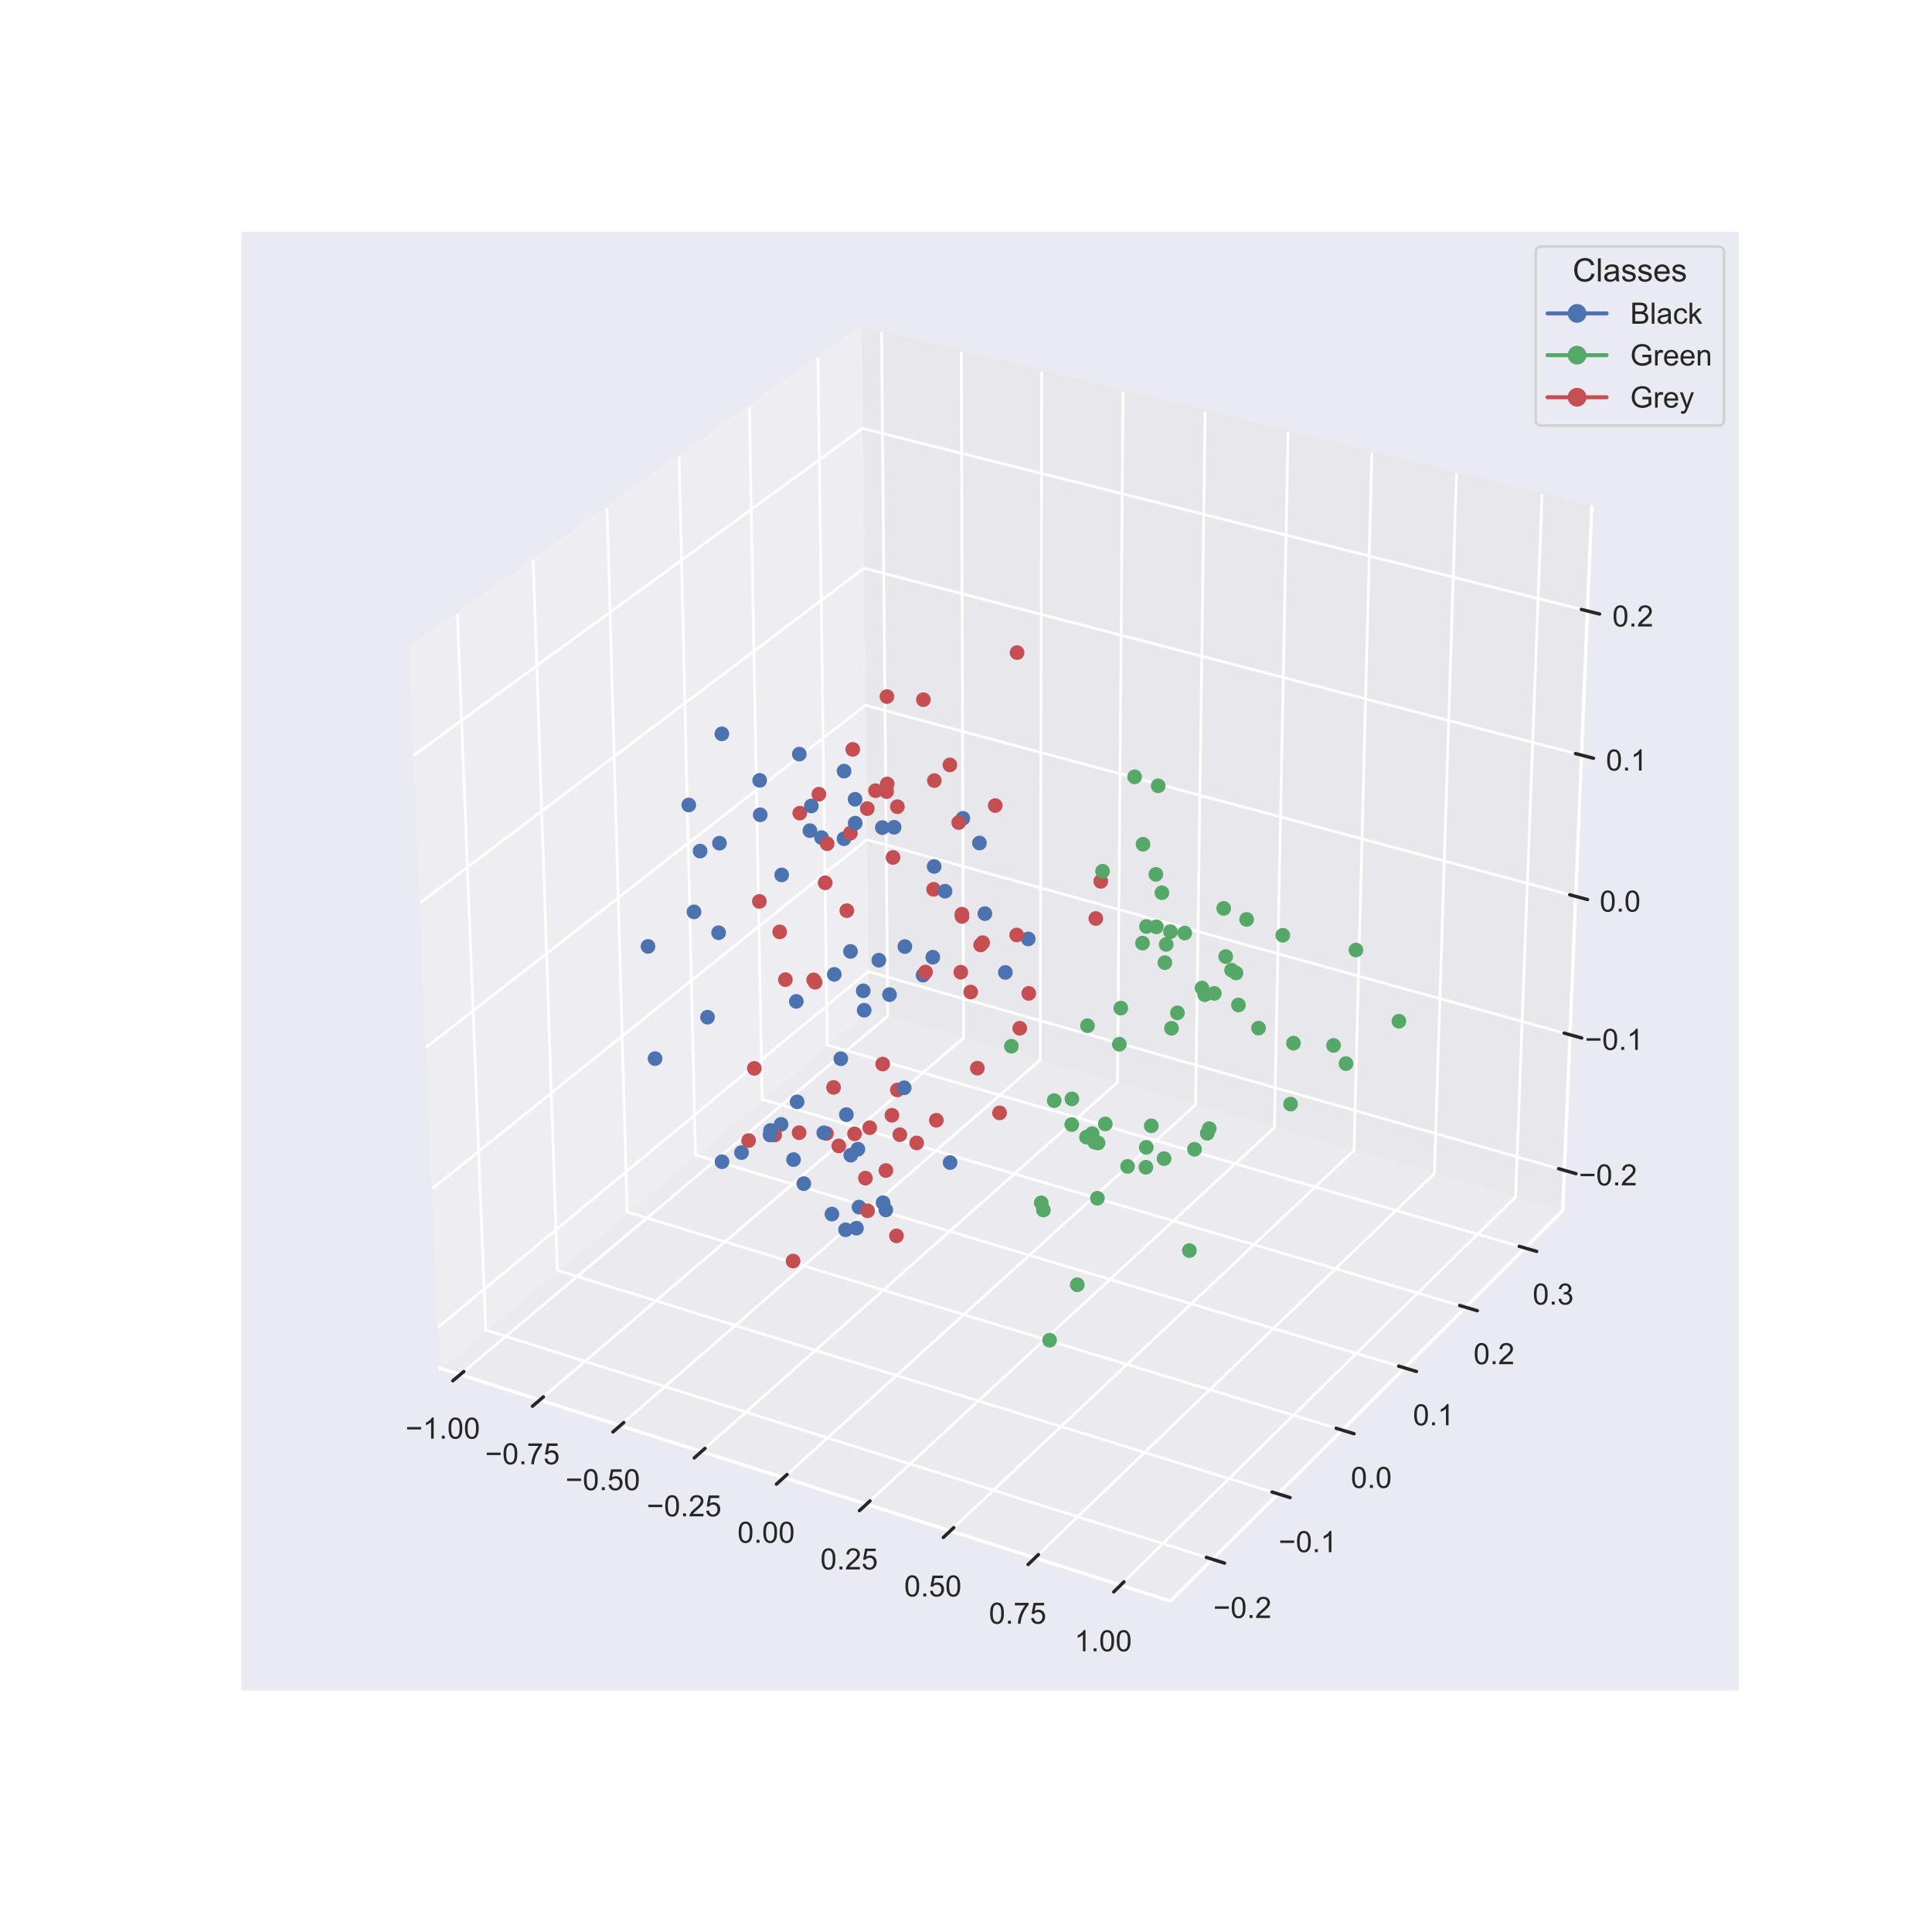 <?xml version="1.0" encoding="utf-8" standalone="no"?>
<!DOCTYPE svg PUBLIC "-//W3C//DTD SVG 1.1//EN"
  "http://www.w3.org/Graphics/SVG/1.1/DTD/svg11.dtd">
<!-- Created with matplotlib (https://matplotlib.org/) -->
<svg height="720pt" version="1.1" viewBox="0 0 720 720" width="720pt" xmlns="http://www.w3.org/2000/svg" xmlns:xlink="http://www.w3.org/1999/xlink">
 <defs>
  <style type="text/css">
*{stroke-linecap:butt;stroke-linejoin:round;}
  </style>
 </defs>
 <g id="figure_1">
  <g id="patch_1">
   <path d="M 0 720 
L 720 720 
L 720 0 
L 0 0 
z
" style="fill:#ffffff;"/>
  </g>
  <g id="patch_2">
   <path d="M 90 630 
L 648 630 
L 648 86.4 
L 90 86.4 
z
" style="fill:#eaeaf2;"/>
  </g>
  <g id="pane3d_1">
   <g id="patch_3">
    <path d="M 163.972 509.884 
L 323.674 376.605 
L 321.015 121.932 
L 152.408 241.68 
" style="fill:#f2f2f2;opacity:0.5;stroke:#f2f2f2;stroke-linejoin:miter;"/>
   </g>
  </g>
  <g id="pane3d_2">
   <g id="patch_4">
    <path d="M 323.674 376.605 
L 582.377 451.116 
L 593.201 188.764 
L 321.015 121.932 
" style="fill:#e6e6e6;opacity:0.5;stroke:#e6e6e6;stroke-linejoin:miter;"/>
   </g>
  </g>
  <g id="pane3d_3">
   <g id="patch_5">
    <path d="M 163.972 509.884 
L 436.162 596.664 
L 582.377 451.116 
L 323.674 376.605 
" style="fill:#ececec;opacity:0.5;stroke:#ececec;stroke-linejoin:miter;"/>
   </g>
  </g>
  <g id="axis3d_1">
   <g id="line2d_1">
    <path d="M 163.972 509.884 
L 436.162 596.664 
" style="fill:none;stroke:#ffffff;stroke-linecap:round;stroke-width:1.25;"/>
   </g>
   <g id="Line3DCollection_1">
    <path d="M 171.485 512.279 
L 330.839 378.669 
L 328.537 123.779 
" style="fill:none;stroke:#ffffff;"/>
    <path d="M 201.154 521.738 
L 359.116 386.813 
L 358.235 131.071 
" style="fill:none;stroke:#ffffff;"/>
    <path d="M 231.126 531.294 
L 387.662 395.035 
L 388.228 138.435 
" style="fill:none;stroke:#ffffff;"/>
    <path d="M 261.407 540.948 
L 416.48 403.335 
L 418.522 145.874 
" style="fill:none;stroke:#ffffff;"/>
    <path d="M 292 550.702 
L 445.575 411.715 
L 449.121 153.387 
" style="fill:none;stroke:#ffffff;"/>
    <path d="M 322.912 560.557 
L 474.949 420.175 
L 480.03 160.976 
" style="fill:none;stroke:#ffffff;"/>
    <path d="M 354.146 570.516 
L 504.608 428.717 
L 511.254 168.643 
" style="fill:none;stroke:#ffffff;"/>
    <path d="M 385.709 580.578 
L 534.555 437.343 
L 542.797 176.388 
" style="fill:none;stroke:#ffffff;"/>
    <path d="M 417.605 590.748 
L 564.795 446.052 
L 574.665 184.212 
" style="fill:none;stroke:#ffffff;"/>
   </g>
   <g id="xtick_1">
    <g id="line2d_2">
     <path clip-path="url(#pfb183cc535)" d="M 376.541 350.854 
" style="fill:none;stroke:#ffffff;stroke-linecap:round;"/>
    </g>
    <g id="line2d_3">
     <path d="M 172.858 511.128 
L 168.735 514.585 
" style="fill:none;stroke:#262626;stroke-linecap:round;stroke-width:1.25;"/>
    </g>
    <g id="text_1">
     <!-- −1.00 -->
     <defs>
      <path d="M 52.828 31.203 
L 5.562 31.203 
L 5.562 39.406 
L 52.828 39.406 
z
" id="ArialMT-8722"/>
      <path d="M 37.25 0 
L 28.469 0 
L 28.469 56 
Q 25.297 52.984 20.141 49.953 
Q 14.984 46.922 10.891 45.406 
L 10.891 53.906 
Q 18.266 57.375 23.781 62.297 
Q 29.297 67.234 31.594 71.875 
L 37.25 71.875 
z
" id="ArialMT-49"/>
      <path d="M 9.078 0 
L 9.078 10.016 
L 19.094 10.016 
L 19.094 0 
z
" id="ArialMT-46"/>
      <path d="M 4.156 35.297 
Q 4.156 48 6.766 55.734 
Q 9.375 63.484 14.516 67.672 
Q 19.672 71.875 27.484 71.875 
Q 33.25 71.875 37.594 69.547 
Q 41.938 67.234 44.766 62.859 
Q 47.609 58.5 49.219 52.219 
Q 50.828 45.953 50.828 35.297 
Q 50.828 22.703 48.234 14.969 
Q 45.656 7.234 40.5 3 
Q 35.359 -1.219 27.484 -1.219 
Q 17.141 -1.219 11.234 6.203 
Q 4.156 15.141 4.156 35.297 
z
M 13.188 35.297 
Q 13.188 17.672 17.312 11.828 
Q 21.438 6 27.484 6 
Q 33.547 6 37.672 11.859 
Q 41.797 17.719 41.797 35.297 
Q 41.797 52.984 37.672 58.781 
Q 33.547 64.594 27.391 64.594 
Q 21.344 64.594 17.719 59.469 
Q 13.188 52.938 13.188 35.297 
z
" id="ArialMT-48"/>
     </defs>
     <g style="fill:#262626;" transform="translate(151.104 536.145)scale(0.11 -0.11)">
      <use xlink:href="#ArialMT-8722"/>
      <use x="58.398" xlink:href="#ArialMT-49"/>
      <use x="114.014" xlink:href="#ArialMT-46"/>
      <use x="141.797" xlink:href="#ArialMT-48"/>
      <use x="197.412" xlink:href="#ArialMT-48"/>
     </g>
    </g>
   </g>
   <g id="xtick_2">
    <g id="line2d_4">
     <path clip-path="url(#pfb183cc535)" d="M 376.541 350.854 
" style="fill:none;stroke:#ffffff;stroke-linecap:round;"/>
    </g>
    <g id="line2d_5">
     <path d="M 202.515 520.575 
L 198.426 524.068 
" style="fill:none;stroke:#262626;stroke-linecap:round;stroke-width:1.25;"/>
    </g>
    <g id="text_2">
     <!-- −0.75 -->
     <defs>
      <path d="M 4.734 62.203 
L 4.734 70.656 
L 51.078 70.656 
L 51.078 63.812 
Q 44.234 56.547 37.516 44.484 
Q 30.812 32.422 27.156 19.672 
Q 24.516 10.688 23.781 0 
L 14.75 0 
Q 14.891 8.453 18.062 20.406 
Q 21.234 32.375 27.172 43.484 
Q 33.109 54.594 39.797 62.203 
z
" id="ArialMT-55"/>
      <path d="M 4.156 18.75 
L 13.375 19.531 
Q 14.406 12.797 18.141 9.391 
Q 21.875 6 27.156 6 
Q 33.5 6 37.891 10.781 
Q 42.281 15.578 42.281 23.484 
Q 42.281 31 38.062 35.344 
Q 33.844 39.703 27 39.703 
Q 22.75 39.703 19.328 37.766 
Q 15.922 35.844 13.969 32.766 
L 5.719 33.844 
L 12.641 70.609 
L 48.25 70.609 
L 48.25 62.203 
L 19.672 62.203 
L 15.828 42.969 
Q 22.266 47.469 29.344 47.469 
Q 38.719 47.469 45.156 40.969 
Q 51.609 34.469 51.609 24.266 
Q 51.609 14.547 45.953 7.469 
Q 39.062 -1.219 27.156 -1.219 
Q 17.391 -1.219 11.203 4.25 
Q 5.031 9.719 4.156 18.75 
z
" id="ArialMT-53"/>
     </defs>
     <g style="fill:#262626;" transform="translate(180.771 545.696)scale(0.11 -0.11)">
      <use xlink:href="#ArialMT-8722"/>
      <use x="58.398" xlink:href="#ArialMT-48"/>
      <use x="114.014" xlink:href="#ArialMT-46"/>
      <use x="141.797" xlink:href="#ArialMT-55"/>
      <use x="197.412" xlink:href="#ArialMT-53"/>
     </g>
    </g>
   </g>
   <g id="xtick_3">
    <g id="line2d_6">
     <path clip-path="url(#pfb183cc535)" d="M 376.541 350.854 
" style="fill:none;stroke:#ffffff;stroke-linecap:round;"/>
    </g>
    <g id="line2d_7">
     <path d="M 232.475 530.119 
L 228.422 533.648 
" style="fill:none;stroke:#262626;stroke-linecap:round;stroke-width:1.25;"/>
    </g>
    <g id="text_3">
     <!-- −0.50 -->
     <g style="fill:#262626;" transform="translate(210.741 555.344)scale(0.11 -0.11)">
      <use xlink:href="#ArialMT-8722"/>
      <use x="58.398" xlink:href="#ArialMT-48"/>
      <use x="114.014" xlink:href="#ArialMT-46"/>
      <use x="141.797" xlink:href="#ArialMT-53"/>
      <use x="197.412" xlink:href="#ArialMT-48"/>
     </g>
    </g>
   </g>
   <g id="xtick_4">
    <g id="line2d_8">
     <path clip-path="url(#pfb183cc535)" d="M 376.541 350.854 
" style="fill:none;stroke:#ffffff;stroke-linecap:round;"/>
    </g>
    <g id="line2d_9">
     <path d="M 262.744 539.761 
L 258.727 543.326 
" style="fill:none;stroke:#262626;stroke-linecap:round;stroke-width:1.25;"/>
    </g>
    <g id="text_4">
     <!-- −0.25 -->
     <defs>
      <path d="M 50.344 8.453 
L 50.344 0 
L 3.031 0 
Q 2.938 3.172 4.047 6.109 
Q 5.859 10.938 9.828 15.625 
Q 13.812 20.312 21.344 26.469 
Q 33.016 36.031 37.109 41.625 
Q 41.219 47.219 41.219 52.203 
Q 41.219 57.422 37.469 61 
Q 33.734 64.594 27.734 64.594 
Q 21.391 64.594 17.578 60.781 
Q 13.766 56.984 13.719 50.25 
L 4.688 51.172 
Q 5.609 61.281 11.656 66.578 
Q 17.719 71.875 27.938 71.875 
Q 38.234 71.875 44.234 66.156 
Q 50.25 60.453 50.25 52 
Q 50.25 47.703 48.484 43.547 
Q 46.734 39.406 42.656 34.812 
Q 38.578 30.219 29.109 22.219 
Q 21.188 15.578 18.938 13.203 
Q 16.703 10.844 15.234 8.453 
z
" id="ArialMT-50"/>
     </defs>
     <g style="fill:#262626;" transform="translate(241.02 565.092)scale(0.11 -0.11)">
      <use xlink:href="#ArialMT-8722"/>
      <use x="58.398" xlink:href="#ArialMT-48"/>
      <use x="114.014" xlink:href="#ArialMT-46"/>
      <use x="141.797" xlink:href="#ArialMT-50"/>
      <use x="197.412" xlink:href="#ArialMT-53"/>
     </g>
    </g>
   </g>
   <g id="xtick_5">
    <g id="line2d_10">
     <path clip-path="url(#pfb183cc535)" d="M 376.541 350.854 
" style="fill:none;stroke:#ffffff;stroke-linecap:round;"/>
    </g>
    <g id="line2d_11">
     <path d="M 293.325 549.503 
L 289.345 553.105 
" style="fill:none;stroke:#262626;stroke-linecap:round;stroke-width:1.25;"/>
    </g>
    <g id="text_5">
     <!-- 0.00 -->
     <g style="fill:#262626;" transform="translate(274.825 574.94)scale(0.11 -0.11)">
      <use xlink:href="#ArialMT-48"/>
      <use x="55.615" xlink:href="#ArialMT-46"/>
      <use x="83.398" xlink:href="#ArialMT-48"/>
      <use x="139.014" xlink:href="#ArialMT-48"/>
     </g>
    </g>
   </g>
   <g id="xtick_6">
    <g id="line2d_12">
     <path clip-path="url(#pfb183cc535)" d="M 376.541 350.854 
" style="fill:none;stroke:#ffffff;stroke-linecap:round;"/>
    </g>
    <g id="line2d_13">
     <path d="M 324.224 559.346 
L 320.283 562.985 
" style="fill:none;stroke:#262626;stroke-linecap:round;stroke-width:1.25;"/>
    </g>
    <g id="text_6">
     <!-- 0.25 -->
     <g style="fill:#262626;" transform="translate(305.736 584.891)scale(0.11 -0.11)">
      <use xlink:href="#ArialMT-48"/>
      <use x="55.615" xlink:href="#ArialMT-46"/>
      <use x="83.398" xlink:href="#ArialMT-50"/>
      <use x="139.014" xlink:href="#ArialMT-53"/>
     </g>
    </g>
   </g>
   <g id="xtick_7">
    <g id="line2d_14">
     <path clip-path="url(#pfb183cc535)" d="M 376.541 350.854 
" style="fill:none;stroke:#ffffff;stroke-linecap:round;"/>
    </g>
    <g id="line2d_15">
     <path d="M 355.446 569.291 
L 351.543 572.969 
" style="fill:none;stroke:#262626;stroke-linecap:round;stroke-width:1.25;"/>
    </g>
    <g id="text_7">
     <!-- 0.50 -->
     <g style="fill:#262626;" transform="translate(336.97 594.946)scale(0.11 -0.11)">
      <use xlink:href="#ArialMT-48"/>
      <use x="55.615" xlink:href="#ArialMT-46"/>
      <use x="83.398" xlink:href="#ArialMT-53"/>
      <use x="139.014" xlink:href="#ArialMT-48"/>
     </g>
    </g>
   </g>
   <g id="xtick_8">
    <g id="line2d_16">
     <path clip-path="url(#pfb183cc535)" d="M 376.541 350.854 
" style="fill:none;stroke:#ffffff;stroke-linecap:round;"/>
    </g>
    <g id="line2d_17">
     <path d="M 386.995 579.341 
L 383.133 583.058 
" style="fill:none;stroke:#262626;stroke-linecap:round;stroke-width:1.25;"/>
    </g>
    <g id="text_8">
     <!-- 0.75 -->
     <g style="fill:#262626;" transform="translate(368.533 605.107)scale(0.11 -0.11)">
      <use xlink:href="#ArialMT-48"/>
      <use x="55.615" xlink:href="#ArialMT-46"/>
      <use x="83.398" xlink:href="#ArialMT-55"/>
      <use x="139.014" xlink:href="#ArialMT-53"/>
     </g>
    </g>
   </g>
   <g id="xtick_9">
    <g id="line2d_18">
     <path clip-path="url(#pfb183cc535)" d="M 376.541 350.854 
" style="fill:none;stroke:#ffffff;stroke-linecap:round;"/>
    </g>
    <g id="line2d_19">
     <path d="M 418.877 589.497 
L 415.057 593.253 
" style="fill:none;stroke:#262626;stroke-linecap:round;stroke-width:1.25;"/>
    </g>
    <g id="text_9">
     <!-- 1.00 -->
     <g style="fill:#262626;" transform="translate(400.429 615.375)scale(0.11 -0.11)">
      <use xlink:href="#ArialMT-49"/>
      <use x="55.615" xlink:href="#ArialMT-46"/>
      <use x="83.398" xlink:href="#ArialMT-48"/>
      <use x="139.014" xlink:href="#ArialMT-48"/>
     </g>
    </g>
   </g>
  </g>
  <g id="axis3d_2">
   <g id="line2d_20">
    <path d="M 582.377 451.116 
L 436.162 596.664 
" style="fill:none;stroke:#ffffff;stroke-linecap:round;stroke-width:1.25;"/>
   </g>
   <g id="Line3DCollection_2">
    <path d="M 170.459 228.86 
L 181.01 495.664 
L 451.808 581.089 
" style="fill:none;stroke:#ffffff;"/>
    <path d="M 198.702 208.801 
L 207.697 473.393 
L 476.292 556.717 
" style="fill:none;stroke:#ffffff;"/>
    <path d="M 226.235 189.247 
L 233.746 451.654 
L 500.164 532.954 
" style="fill:none;stroke:#ffffff;"/>
    <path d="M 253.083 170.179 
L 259.18 430.428 
L 523.448 509.777 
" style="fill:none;stroke:#ffffff;"/>
    <path d="M 279.273 151.578 
L 284.02 409.698 
L 546.163 487.165 
" style="fill:none;stroke:#ffffff;"/>
    <path d="M 304.827 133.429 
L 308.287 389.446 
L 568.332 465.097 
" style="fill:none;stroke:#ffffff;"/>
   </g>
   <g id="xtick_10">
    <g id="line2d_21">
     <path clip-path="url(#pfb183cc535)" d="M 376.541 350.854 
" style="fill:none;stroke:#ffffff;stroke-linecap:round;"/>
    </g>
    <g id="line2d_22">
     <path d="M 449.542 580.374 
L 456.345 582.521 
" style="fill:none;stroke:#262626;stroke-linecap:round;stroke-width:1.25;"/>
    </g>
    <g id="text_10">
     <!-- −0.2 -->
     <g style="fill:#262626;" transform="translate(452.145 602.977)scale(0.11 -0.11)">
      <use xlink:href="#ArialMT-8722"/>
      <use x="58.398" xlink:href="#ArialMT-48"/>
      <use x="114.014" xlink:href="#ArialMT-46"/>
      <use x="141.797" xlink:href="#ArialMT-50"/>
     </g>
    </g>
   </g>
   <g id="xtick_11">
    <g id="line2d_23">
     <path clip-path="url(#pfb183cc535)" d="M 376.541 350.854 
" style="fill:none;stroke:#ffffff;stroke-linecap:round;"/>
    </g>
    <g id="line2d_24">
     <path d="M 474.046 556.02 
L 480.79 558.112 
" style="fill:none;stroke:#262626;stroke-linecap:round;stroke-width:1.25;"/>
    </g>
    <g id="text_11">
     <!-- −0.1 -->
     <g style="fill:#262626;" transform="translate(476.481 578.435)scale(0.11 -0.11)">
      <use xlink:href="#ArialMT-8722"/>
      <use x="58.398" xlink:href="#ArialMT-48"/>
      <use x="114.014" xlink:href="#ArialMT-46"/>
      <use x="141.797" xlink:href="#ArialMT-49"/>
     </g>
    </g>
   </g>
   <g id="xtick_12">
    <g id="line2d_25">
     <path clip-path="url(#pfb183cc535)" d="M 376.541 350.854 
" style="fill:none;stroke:#ffffff;stroke-linecap:round;"/>
    </g>
    <g id="line2d_26">
     <path d="M 497.937 532.274 
L 504.623 534.314 
" style="fill:none;stroke:#262626;stroke-linecap:round;stroke-width:1.25;"/>
    </g>
    <g id="text_12">
     <!-- 0.0 -->
     <g style="fill:#262626;" transform="translate(503.421 554.505)scale(0.11 -0.11)">
      <use xlink:href="#ArialMT-48"/>
      <use x="55.615" xlink:href="#ArialMT-46"/>
      <use x="83.398" xlink:href="#ArialMT-48"/>
     </g>
    </g>
   </g>
   <g id="xtick_13">
    <g id="line2d_27">
     <path clip-path="url(#pfb183cc535)" d="M 376.541 350.854 
" style="fill:none;stroke:#ffffff;stroke-linecap:round;"/>
    </g>
    <g id="line2d_28">
     <path d="M 521.24 509.114 
L 527.868 511.104 
" style="fill:none;stroke:#262626;stroke-linecap:round;stroke-width:1.25;"/>
    </g>
    <g id="text_13">
     <!-- 0.1 -->
     <g style="fill:#262626;" transform="translate(526.563 531.166)scale(0.11 -0.11)">
      <use xlink:href="#ArialMT-48"/>
      <use x="55.615" xlink:href="#ArialMT-46"/>
      <use x="83.398" xlink:href="#ArialMT-49"/>
     </g>
    </g>
   </g>
   <g id="xtick_14">
    <g id="line2d_29">
     <path clip-path="url(#pfb183cc535)" d="M 376.541 350.854 
" style="fill:none;stroke:#ffffff;stroke-linecap:round;"/>
    </g>
    <g id="line2d_30">
     <path d="M 543.974 486.518 
L 550.546 488.46 
" style="fill:none;stroke:#262626;stroke-linecap:round;stroke-width:1.25;"/>
    </g>
    <g id="text_14">
     <!-- 0.2 -->
     <g style="fill:#262626;" transform="translate(549.141 508.396)scale(0.11 -0.11)">
      <use xlink:href="#ArialMT-48"/>
      <use x="55.615" xlink:href="#ArialMT-46"/>
      <use x="83.398" xlink:href="#ArialMT-50"/>
     </g>
    </g>
   </g>
   <g id="xtick_15">
    <g id="line2d_31">
     <path clip-path="url(#pfb183cc535)" d="M 376.541 350.854 
" style="fill:none;stroke:#ffffff;stroke-linecap:round;"/>
    </g>
    <g id="line2d_32">
     <path d="M 566.162 464.466 
L 572.677 466.361 
" style="fill:none;stroke:#262626;stroke-linecap:round;stroke-width:1.25;"/>
    </g>
    <g id="text_15">
     <!-- 0.3 -->
     <defs>
      <path d="M 4.203 18.891 
L 12.984 20.062 
Q 14.5 12.594 18.141 9.297 
Q 21.781 6 27 6 
Q 33.203 6 37.469 10.297 
Q 41.75 14.594 41.75 20.953 
Q 41.75 27 37.797 30.922 
Q 33.844 34.859 27.734 34.859 
Q 25.25 34.859 21.531 33.891 
L 22.516 41.609 
Q 23.391 41.5 23.922 41.5 
Q 29.547 41.5 34.031 44.422 
Q 38.531 47.359 38.531 53.469 
Q 38.531 58.297 35.25 61.469 
Q 31.984 64.656 26.812 64.656 
Q 21.688 64.656 18.266 61.422 
Q 14.844 58.203 13.875 51.766 
L 5.078 53.328 
Q 6.688 62.156 12.391 67.016 
Q 18.109 71.875 26.609 71.875 
Q 32.469 71.875 37.391 69.359 
Q 42.328 66.844 44.938 62.5 
Q 47.562 58.156 47.562 53.266 
Q 47.562 48.641 45.062 44.828 
Q 42.578 41.016 37.703 38.766 
Q 44.047 37.312 47.562 32.688 
Q 51.078 28.078 51.078 21.141 
Q 51.078 11.766 44.234 5.25 
Q 37.406 -1.266 26.953 -1.266 
Q 17.531 -1.266 11.297 4.344 
Q 5.078 9.969 4.203 18.891 
z
" id="ArialMT-51"/>
     </defs>
     <g style="fill:#262626;" transform="translate(571.176 486.173)scale(0.11 -0.11)">
      <use xlink:href="#ArialMT-48"/>
      <use x="55.615" xlink:href="#ArialMT-46"/>
      <use x="83.398" xlink:href="#ArialMT-51"/>
     </g>
    </g>
   </g>
  </g>
  <g id="axis3d_3">
   <g id="line2d_33">
    <path d="M 582.377 451.116 
L 593.201 188.764 
" style="fill:none;stroke:#ffffff;stroke-linecap:round;stroke-width:1.25;"/>
   </g>
   <g id="Line3DCollection_3">
    <path d="M 582.995 436.15 
L 323.522 362.047 
L 163.313 494.608 
" style="fill:none;stroke:#ffffff;"/>
    <path d="M 585.08 385.614 
L 323.009 312.916 
L 161.088 443.007 
" style="fill:none;stroke:#ffffff;"/>
    <path d="M 587.207 334.046 
L 322.486 262.825 
L 158.817 390.317 
" style="fill:none;stroke:#ffffff;"/>
    <path d="M 589.378 281.416 
L 321.953 211.746 
L 156.496 336.504 
" style="fill:none;stroke:#ffffff;"/>
    <path d="M 591.595 227.689 
L 321.409 159.648 
L 154.126 281.532 
" style="fill:none;stroke:#ffffff;"/>
   </g>
   <g id="xtick_16">
    <g id="line2d_34">
     <path clip-path="url(#pfb183cc535)" d="M 376.541 350.854 
" style="fill:none;stroke:#ffffff;stroke-linecap:round;"/>
    </g>
    <g id="line2d_35">
     <path d="M 580.829 435.532 
L 587.329 437.388 
" style="fill:none;stroke:#262626;stroke-linecap:round;stroke-width:1.25;"/>
    </g>
    <g id="text_16">
     <!-- −0.2 -->
     <g style="fill:#262626;" transform="translate(588.406 441.758)scale(0.11 -0.11)">
      <use xlink:href="#ArialMT-8722"/>
      <use x="58.398" xlink:href="#ArialMT-48"/>
      <use x="114.014" xlink:href="#ArialMT-46"/>
      <use x="141.797" xlink:href="#ArialMT-50"/>
     </g>
    </g>
   </g>
   <g id="xtick_17">
    <g id="line2d_36">
     <path clip-path="url(#pfb183cc535)" d="M 376.541 350.854 
" style="fill:none;stroke:#ffffff;stroke-linecap:round;"/>
    </g>
    <g id="line2d_37">
     <path d="M 582.892 385.007 
L 589.46 386.829 
" style="fill:none;stroke:#262626;stroke-linecap:round;stroke-width:1.25;"/>
    </g>
    <g id="text_17">
     <!-- −0.1 -->
     <g style="fill:#262626;" transform="translate(590.652 391.263)scale(0.11 -0.11)">
      <use xlink:href="#ArialMT-8722"/>
      <use x="58.398" xlink:href="#ArialMT-48"/>
      <use x="114.014" xlink:href="#ArialMT-46"/>
      <use x="141.797" xlink:href="#ArialMT-49"/>
     </g>
    </g>
   </g>
   <g id="xtick_18">
    <g id="line2d_38">
     <path clip-path="url(#pfb183cc535)" d="M 376.541 350.854 
" style="fill:none;stroke:#ffffff;stroke-linecap:round;"/>
    </g>
    <g id="line2d_39">
     <path d="M 584.996 333.452 
L 591.633 335.237 
" style="fill:none;stroke:#262626;stroke-linecap:round;stroke-width:1.25;"/>
    </g>
    <g id="text_18">
     <!-- 0.0 -->
     <g style="fill:#262626;" transform="translate(596.157 339.74)scale(0.11 -0.11)">
      <use xlink:href="#ArialMT-48"/>
      <use x="55.615" xlink:href="#ArialMT-46"/>
      <use x="83.398" xlink:href="#ArialMT-48"/>
     </g>
    </g>
   </g>
   <g id="xtick_19">
    <g id="line2d_40">
     <path clip-path="url(#pfb183cc535)" d="M 376.541 350.854 
" style="fill:none;stroke:#ffffff;stroke-linecap:round;"/>
    </g>
    <g id="line2d_41">
     <path d="M 587.144 280.834 
L 593.852 282.582 
" style="fill:none;stroke:#262626;stroke-linecap:round;stroke-width:1.25;"/>
    </g>
    <g id="text_19">
     <!-- 0.1 -->
     <g style="fill:#262626;" transform="translate(598.496 287.156)scale(0.11 -0.11)">
      <use xlink:href="#ArialMT-48"/>
      <use x="55.615" xlink:href="#ArialMT-46"/>
      <use x="83.398" xlink:href="#ArialMT-49"/>
     </g>
    </g>
   </g>
   <g id="xtick_20">
    <g id="line2d_42">
     <path clip-path="url(#pfb183cc535)" d="M 376.541 350.854 
" style="fill:none;stroke:#ffffff;stroke-linecap:round;"/>
    </g>
    <g id="line2d_43">
     <path d="M 589.337 227.121 
L 596.117 228.828 
" style="fill:none;stroke:#262626;stroke-linecap:round;stroke-width:1.25;"/>
    </g>
    <g id="text_20">
     <!-- 0.2 -->
     <g style="fill:#262626;" transform="translate(600.884 233.479)scale(0.11 -0.11)">
      <use xlink:href="#ArialMT-48"/>
      <use x="55.615" xlink:href="#ArialMT-46"/>
      <use x="83.398" xlink:href="#ArialMT-50"/>
     </g>
    </g>
   </g>
  </g>
  <g id="axes_1">
   <g id="Path3DCollection_1">
    <defs>
     <path d="M 0 2.236 
C 0.593 2.236 1.162 2 1.581 1.581 
C 2 1.162 2.236 0.593 2.236 0 
C 2.236 -0.593 2 -1.162 1.581 -1.581 
C 1.162 -2 0.593 -2.236 0 -2.236 
C -0.593 -2.236 -1.162 -2 -1.581 -1.581 
C -2 -1.162 -2.236 -0.593 -2.236 0 
C -2.236 0.593 -2 1.162 -1.581 1.581 
C -1.162 2 -0.593 2.236 0 2.236 
z
" id="me341602cfd" style="stroke:#4c72b0;"/>
    </defs>
    <g clip-path="url(#pfb183cc535)">
     <use style="fill:#4c72b0;stroke:#4c72b0;" x="337.226" xlink:href="#me341602cfd" y="352.759"/>
    </g>
   </g>
   <g id="Path3DCollection_2">
    <defs>
     <path d="M 0 2.236 
C 0.593 2.236 1.162 2 1.581 1.581 
C 2 1.162 2.236 0.593 2.236 0 
C 2.236 -0.593 2 -1.162 1.581 -1.581 
C 1.162 -2 0.593 -2.236 0 -2.236 
C -0.593 -2.236 -1.162 -2 -1.581 -1.581 
C -2 -1.162 -2.236 -0.593 -2.236 0 
C -2.236 0.593 -2 1.162 -1.581 1.581 
C -1.162 2 -0.593 2.236 0 2.236 
z
" id="m215f74de05" style="stroke:#55a868;"/>
    </defs>
    <g clip-path="url(#pfb183cc535)">
     <use style="fill:#55a868;stroke:#55a868;" x="482.035" xlink:href="#m215f74de05" y="388.756"/>
    </g>
   </g>
   <g id="Path3DCollection_3">
    <g clip-path="url(#pfb183cc535)">
     <use style="fill:#4c72b0;stroke:#4c72b0;" x="347.632" xlink:href="#me341602cfd" y="356.729"/>
    </g>
   </g>
   <g id="Path3DCollection_4">
    <g clip-path="url(#pfb183cc535)">
     <use style="fill:#4c72b0;stroke:#4c72b0;" x="367.035" xlink:href="#me341602cfd" y="340.485"/>
    </g>
   </g>
   <g id="legend_1">
    <g id="patch_6">
     <path d="M 574.53 158.617 
L 640.3 158.617 
Q 642.5 158.617 642.5 156.417 
L 642.5 94.1 
Q 642.5 91.9 640.3 91.9 
L 574.53 91.9 
Q 572.33 91.9 572.33 94.1 
L 572.33 156.417 
Q 572.33 158.617 574.53 158.617 
z
" style="fill:#eaeaf2;opacity:0.8;stroke:#cccccc;stroke-linejoin:miter;"/>
    </g>
    <g id="text_21">
     <!-- Classes -->
     <defs>
      <path d="M 58.797 25.094 
L 68.266 22.703 
Q 65.281 11.031 57.547 4.906 
Q 49.812 -1.219 38.625 -1.219 
Q 27.047 -1.219 19.797 3.484 
Q 12.547 8.203 8.766 17.141 
Q 4.984 26.078 4.984 36.328 
Q 4.984 47.516 9.25 55.828 
Q 13.531 64.156 21.406 68.469 
Q 29.297 72.797 38.766 72.797 
Q 49.516 72.797 56.828 67.328 
Q 64.156 61.859 67.047 51.953 
L 57.719 49.75 
Q 55.219 57.562 50.484 61.125 
Q 45.75 64.703 38.578 64.703 
Q 30.328 64.703 24.781 60.734 
Q 19.234 56.781 16.984 50.109 
Q 14.75 43.453 14.75 36.375 
Q 14.75 27.25 17.406 20.438 
Q 20.062 13.625 25.672 10.25 
Q 31.297 6.891 37.844 6.891 
Q 45.797 6.891 51.312 11.469 
Q 56.844 16.062 58.797 25.094 
z
" id="ArialMT-67"/>
      <path d="M 6.391 0 
L 6.391 71.578 
L 15.188 71.578 
L 15.188 0 
z
" id="ArialMT-108"/>
      <path d="M 40.438 6.391 
Q 35.547 2.25 31.031 0.531 
Q 26.516 -1.172 21.344 -1.172 
Q 12.797 -1.172 8.203 3 
Q 3.609 7.172 3.609 13.672 
Q 3.609 17.484 5.344 20.625 
Q 7.078 23.781 9.891 25.688 
Q 12.703 27.594 16.219 28.562 
Q 18.797 29.25 24.031 29.891 
Q 34.672 31.156 39.703 32.906 
Q 39.75 34.719 39.75 35.203 
Q 39.75 40.578 37.25 42.781 
Q 33.891 45.75 27.25 45.75 
Q 21.047 45.75 18.094 43.578 
Q 15.141 41.406 13.719 35.891 
L 5.125 37.062 
Q 6.297 42.578 8.984 45.969 
Q 11.672 49.359 16.75 51.188 
Q 21.828 53.031 28.516 53.031 
Q 35.156 53.031 39.297 51.469 
Q 43.453 49.906 45.406 47.531 
Q 47.359 45.172 48.141 41.547 
Q 48.578 39.312 48.578 33.453 
L 48.578 21.734 
Q 48.578 9.469 49.141 6.219 
Q 49.703 2.984 51.375 0 
L 42.188 0 
Q 40.828 2.734 40.438 6.391 
z
M 39.703 26.031 
Q 34.906 24.078 25.344 22.703 
Q 19.922 21.922 17.672 20.938 
Q 15.438 19.969 14.203 18.094 
Q 12.984 16.219 12.984 13.922 
Q 12.984 10.406 15.641 8.062 
Q 18.312 5.719 23.438 5.719 
Q 28.516 5.719 32.469 7.938 
Q 36.422 10.156 38.281 14.016 
Q 39.703 17 39.703 22.797 
z
" id="ArialMT-97"/>
      <path d="M 3.078 15.484 
L 11.766 16.844 
Q 12.5 11.625 15.844 8.844 
Q 19.188 6.062 25.203 6.062 
Q 31.25 6.062 34.172 8.516 
Q 37.109 10.984 37.109 14.312 
Q 37.109 17.281 34.516 19 
Q 32.719 20.172 25.531 21.969 
Q 15.875 24.422 12.141 26.203 
Q 8.406 27.984 6.469 31.125 
Q 4.547 34.281 4.547 38.094 
Q 4.547 41.547 6.125 44.5 
Q 7.719 47.469 10.453 49.422 
Q 12.5 50.922 16.031 51.969 
Q 19.578 53.031 23.641 53.031 
Q 29.734 53.031 34.344 51.266 
Q 38.969 49.516 41.156 46.5 
Q 43.359 43.5 44.188 38.484 
L 35.594 37.312 
Q 35.016 41.312 32.203 43.547 
Q 29.391 45.797 24.266 45.797 
Q 18.219 45.797 15.625 43.797 
Q 13.031 41.797 13.031 39.109 
Q 13.031 37.406 14.109 36.031 
Q 15.188 34.625 17.484 33.688 
Q 18.797 33.203 25.25 31.453 
Q 34.578 28.953 38.25 27.359 
Q 41.938 25.781 44.031 22.75 
Q 46.141 19.734 46.141 15.234 
Q 46.141 10.844 43.578 6.953 
Q 41.016 3.078 36.172 0.953 
Q 31.344 -1.172 25.25 -1.172 
Q 15.141 -1.172 9.844 3.031 
Q 4.547 7.234 3.078 15.484 
z
" id="ArialMT-115"/>
      <path d="M 42.094 16.703 
L 51.172 15.578 
Q 49.031 7.625 43.219 3.219 
Q 37.406 -1.172 28.375 -1.172 
Q 17 -1.172 10.328 5.828 
Q 3.656 12.844 3.656 25.484 
Q 3.656 38.578 10.391 45.797 
Q 17.141 53.031 27.875 53.031 
Q 38.281 53.031 44.875 45.953 
Q 51.469 38.875 51.469 26.031 
Q 51.469 25.25 51.422 23.688 
L 12.75 23.688 
Q 13.234 15.141 17.578 10.594 
Q 21.922 6.062 28.422 6.062 
Q 33.25 6.062 36.672 8.594 
Q 40.094 11.141 42.094 16.703 
z
M 13.234 30.906 
L 42.188 30.906 
Q 41.609 37.453 38.875 40.719 
Q 34.672 45.797 27.984 45.797 
Q 21.922 45.797 17.797 41.75 
Q 13.672 37.703 13.234 30.906 
z
" id="ArialMT-101"/>
     </defs>
     <g style="fill:#262626;" transform="translate(586.076 104.889)scale(0.12 -0.12)">
      <use xlink:href="#ArialMT-67"/>
      <use x="72.217" xlink:href="#ArialMT-108"/>
      <use x="94.434" xlink:href="#ArialMT-97"/>
      <use x="150.049" xlink:href="#ArialMT-115"/>
      <use x="200.049" xlink:href="#ArialMT-115"/>
      <use x="250.049" xlink:href="#ArialMT-101"/>
      <use x="305.664" xlink:href="#ArialMT-115"/>
     </g>
    </g>
    <g id="line2d_44">
     <path d="M 576.73 116.798 
L 598.73 116.798 
" style="fill:none;stroke:#4c72b0;stroke-linecap:round;stroke-width:1.5;"/>
    </g>
    <g id="line2d_45">
     <defs>
      <path d="M 0 3 
C 0.796 3 1.559 2.684 2.121 2.121 
C 2.684 1.559 3 0.796 3 0 
C 3 -0.796 2.684 -1.559 2.121 -2.121 
C 1.559 -2.684 0.796 -3 0 -3 
C -0.796 -3 -1.559 -2.684 -2.121 -2.121 
C -2.684 -1.559 -3 -0.796 -3 0 
C -3 0.796 -2.684 1.559 -2.121 2.121 
C -1.559 2.684 -0.796 3 0 3 
z
" id="m4143c5533e" style="stroke:#4c72b0;"/>
     </defs>
     <g>
      <use style="fill:#4c72b0;stroke:#4c72b0;" x="587.73" xlink:href="#m4143c5533e" y="116.798"/>
     </g>
    </g>
    <g id="text_22">
     <!-- Black -->
     <defs>
      <path d="M 7.328 0 
L 7.328 71.578 
L 34.188 71.578 
Q 42.391 71.578 47.344 69.406 
Q 52.297 67.234 55.094 62.719 
Q 57.906 58.203 57.906 53.266 
Q 57.906 48.688 55.422 44.625 
Q 52.938 40.578 47.906 38.094 
Q 54.391 36.188 57.875 31.594 
Q 61.375 27 61.375 20.75 
Q 61.375 15.719 59.25 11.391 
Q 57.125 7.078 54 4.734 
Q 50.875 2.391 46.156 1.188 
Q 41.453 0 34.625 0 
z
M 16.797 41.5 
L 32.281 41.5 
Q 38.578 41.5 41.312 42.328 
Q 44.922 43.406 46.75 45.891 
Q 48.578 48.391 48.578 52.156 
Q 48.578 55.719 46.875 58.422 
Q 45.172 61.141 41.984 62.141 
Q 38.812 63.141 31.109 63.141 
L 16.797 63.141 
z
M 16.797 8.453 
L 34.625 8.453 
Q 39.203 8.453 41.062 8.797 
Q 44.344 9.375 46.531 10.734 
Q 48.734 12.109 50.141 14.719 
Q 51.562 17.328 51.562 20.75 
Q 51.562 24.75 49.516 27.703 
Q 47.469 30.672 43.828 31.859 
Q 40.188 33.062 33.344 33.062 
L 16.797 33.062 
z
" id="ArialMT-66"/>
      <path d="M 40.438 19 
L 49.078 17.875 
Q 47.656 8.938 41.812 3.875 
Q 35.984 -1.172 27.484 -1.172 
Q 16.844 -1.172 10.375 5.781 
Q 3.906 12.75 3.906 25.734 
Q 3.906 34.125 6.688 40.422 
Q 9.469 46.734 15.156 49.875 
Q 20.844 53.031 27.547 53.031 
Q 35.984 53.031 41.359 48.75 
Q 46.734 44.484 48.25 36.625 
L 39.703 35.297 
Q 38.484 40.531 35.375 43.156 
Q 32.281 45.797 27.875 45.797 
Q 21.234 45.797 17.078 41.031 
Q 12.938 36.281 12.938 25.984 
Q 12.938 15.531 16.938 10.797 
Q 20.953 6.062 27.391 6.062 
Q 32.562 6.062 36.031 9.234 
Q 39.5 12.406 40.438 19 
z
" id="ArialMT-99"/>
      <path d="M 6.641 0 
L 6.641 71.578 
L 15.438 71.578 
L 15.438 30.766 
L 36.234 51.859 
L 47.609 51.859 
L 27.781 32.625 
L 49.609 0 
L 38.766 0 
L 21.625 26.516 
L 15.438 20.562 
L 15.438 0 
z
" id="ArialMT-107"/>
     </defs>
     <g style="fill:#262626;" transform="translate(607.53 120.648)scale(0.11 -0.11)">
      <use xlink:href="#ArialMT-66"/>
      <use x="66.699" xlink:href="#ArialMT-108"/>
      <use x="88.916" xlink:href="#ArialMT-97"/>
      <use x="144.531" xlink:href="#ArialMT-99"/>
      <use x="194.531" xlink:href="#ArialMT-107"/>
     </g>
    </g>
    <g id="line2d_46">
     <path d="M 576.73 132.358 
L 598.73 132.358 
" style="fill:none;stroke:#55a868;stroke-linecap:round;stroke-width:1.5;"/>
    </g>
    <g id="line2d_47">
     <defs>
      <path d="M 0 3 
C 0.796 3 1.559 2.684 2.121 2.121 
C 2.684 1.559 3 0.796 3 0 
C 3 -0.796 2.684 -1.559 2.121 -2.121 
C 1.559 -2.684 0.796 -3 0 -3 
C -0.796 -3 -1.559 -2.684 -2.121 -2.121 
C -2.684 -1.559 -3 -0.796 -3 0 
C -3 0.796 -2.684 1.559 -2.121 2.121 
C -1.559 2.684 -0.796 3 0 3 
z
" id="m0888218260" style="stroke:#55a868;"/>
     </defs>
     <g>
      <use style="fill:#55a868;stroke:#55a868;" x="587.73" xlink:href="#m0888218260" y="132.358"/>
     </g>
    </g>
    <g id="text_23">
     <!-- Green -->
     <defs>
      <path d="M 41.219 28.078 
L 41.219 36.469 
L 71.531 36.531 
L 71.531 9.969 
Q 64.547 4.391 57.125 1.578 
Q 49.703 -1.219 41.891 -1.219 
Q 31.344 -1.219 22.719 3.297 
Q 14.109 7.812 9.719 16.359 
Q 5.328 24.906 5.328 35.453 
Q 5.328 45.906 9.688 54.953 
Q 14.062 64.016 22.266 68.406 
Q 30.469 72.797 41.156 72.797 
Q 48.922 72.797 55.188 70.281 
Q 61.469 67.781 65.031 63.281 
Q 68.609 58.797 70.453 51.562 
L 61.922 49.219 
Q 60.297 54.688 57.906 57.812 
Q 55.516 60.938 51.062 62.812 
Q 46.625 64.703 41.219 64.703 
Q 34.719 64.703 29.984 62.719 
Q 25.25 60.75 22.344 57.516 
Q 19.438 54.297 17.828 50.438 
Q 15.094 43.797 15.094 36.031 
Q 15.094 26.469 18.391 20.016 
Q 21.688 13.578 27.984 10.453 
Q 34.281 7.328 41.359 7.328 
Q 47.516 7.328 53.375 9.688 
Q 59.234 12.062 62.25 14.75 
L 62.25 28.078 
z
" id="ArialMT-71"/>
      <path d="M 6.5 0 
L 6.5 51.859 
L 14.406 51.859 
L 14.406 44 
Q 17.438 49.516 20 51.266 
Q 22.562 53.031 25.641 53.031 
Q 30.078 53.031 34.672 50.203 
L 31.641 42.047 
Q 28.422 43.953 25.203 43.953 
Q 22.312 43.953 20.016 42.219 
Q 17.719 40.484 16.75 37.406 
Q 15.281 32.719 15.281 27.156 
L 15.281 0 
z
" id="ArialMT-114"/>
      <path d="M 6.594 0 
L 6.594 51.859 
L 14.5 51.859 
L 14.5 44.484 
Q 20.219 53.031 31 53.031 
Q 35.688 53.031 39.625 51.344 
Q 43.562 49.656 45.516 46.922 
Q 47.469 44.188 48.25 40.438 
Q 48.734 37.984 48.734 31.891 
L 48.734 0 
L 39.938 0 
L 39.938 31.547 
Q 39.938 36.922 38.906 39.578 
Q 37.891 42.234 35.281 43.812 
Q 32.672 45.406 29.156 45.406 
Q 23.531 45.406 19.453 41.844 
Q 15.375 38.281 15.375 28.328 
L 15.375 0 
z
" id="ArialMT-110"/>
     </defs>
     <g style="fill:#262626;" transform="translate(607.53 136.208)scale(0.11 -0.11)">
      <use xlink:href="#ArialMT-71"/>
      <use x="77.783" xlink:href="#ArialMT-114"/>
      <use x="111.084" xlink:href="#ArialMT-101"/>
      <use x="166.699" xlink:href="#ArialMT-101"/>
      <use x="222.314" xlink:href="#ArialMT-110"/>
     </g>
    </g>
    <g id="line2d_48">
     <path d="M 576.73 148.052 
L 598.73 148.052 
" style="fill:none;stroke:#c44e52;stroke-linecap:round;stroke-width:1.5;"/>
    </g>
    <g id="line2d_49">
     <defs>
      <path d="M 0 3 
C 0.796 3 1.559 2.684 2.121 2.121 
C 2.684 1.559 3 0.796 3 0 
C 3 -0.796 2.684 -1.559 2.121 -2.121 
C 1.559 -2.684 0.796 -3 0 -3 
C -0.796 -3 -1.559 -2.684 -2.121 -2.121 
C -2.684 -1.559 -3 -0.796 -3 0 
C -3 0.796 -2.684 1.559 -2.121 2.121 
C -1.559 2.684 -0.796 3 0 3 
z
" id="mf057b6d090" style="stroke:#c44e52;"/>
     </defs>
     <g>
      <use style="fill:#c44e52;stroke:#c44e52;" x="587.73" xlink:href="#mf057b6d090" y="148.052"/>
     </g>
    </g>
    <g id="text_24">
     <!-- Grey -->
     <defs>
      <path d="M 6.203 -19.969 
L 5.219 -11.719 
Q 8.109 -12.5 10.25 -12.5 
Q 13.188 -12.5 14.938 -11.516 
Q 16.703 -10.547 17.828 -8.797 
Q 18.656 -7.469 20.516 -2.25 
Q 20.75 -1.516 21.297 -0.094 
L 1.609 51.859 
L 11.078 51.859 
L 21.875 21.828 
Q 23.969 16.109 25.641 9.812 
Q 27.156 15.875 29.25 21.625 
L 40.328 51.859 
L 49.125 51.859 
L 29.391 -0.875 
Q 26.219 -9.422 24.469 -12.641 
Q 22.125 -17 19.094 -19.016 
Q 16.062 -21.047 11.859 -21.047 
Q 9.328 -21.047 6.203 -19.969 
z
" id="ArialMT-121"/>
     </defs>
     <g style="fill:#262626;" transform="translate(607.53 151.902)scale(0.11 -0.11)">
      <use xlink:href="#ArialMT-71"/>
      <use x="77.783" xlink:href="#ArialMT-114"/>
      <use x="111.084" xlink:href="#ArialMT-101"/>
      <use x="166.699" xlink:href="#ArialMT-121"/>
     </g>
    </g>
   </g>
   <g id="Path3DCollection_5">
    <g clip-path="url(#pfb183cc535)">
     <use style="fill:#55a868;stroke:#55a868;" x="505.315" xlink:href="#m215f74de05" y="354.04"/>
    </g>
   </g>
   <g id="Path3DCollection_6">
    <g clip-path="url(#pfb183cc535)">
     <use style="fill:#4c72b0;stroke:#4c72b0;" x="330.115" xlink:href="#me341602cfd" y="450.905"/>
    </g>
   </g>
   <g id="Path3DCollection_7">
    <g clip-path="url(#pfb183cc535)">
     <use style="fill:#55a868;stroke:#55a868;" x="496.969" xlink:href="#m215f74de05" y="389.595"/>
    </g>
   </g>
   <g id="Path3DCollection_8">
    <defs>
     <path d="M 0 2.236 
C 0.593 2.236 1.162 2 1.581 1.581 
C 2 1.162 2.236 0.593 2.236 0 
C 2.236 -0.593 2 -1.162 1.581 -1.581 
C 1.162 -2 0.593 -2.236 0 -2.236 
C -0.593 -2.236 -1.162 -2 -1.581 -1.581 
C -2 -1.162 -2.236 -0.593 -2.236 0 
C -2.236 0.593 -2 1.162 -1.581 1.581 
C -1.162 2 -0.593 2.236 0 2.236 
z
" id="m15c62c3190" style="stroke:#c44e52;"/>
    </defs>
    <g clip-path="url(#pfb183cc535)">
     <use style="fill:#c44e52;stroke:#c44e52;" x="380.029" xlink:href="#m15c62c3190" y="383.201"/>
    </g>
   </g>
   <g id="Path3DCollection_9">
    <g clip-path="url(#pfb183cc535)">
     <use style="fill:#4c72b0;stroke:#4c72b0;" x="327.515" xlink:href="#me341602cfd" y="357.838"/>
    </g>
   </g>
   <g id="Path3DCollection_10">
    <g clip-path="url(#pfb183cc535)">
     <use style="fill:#4c72b0;stroke:#4c72b0;" x="344.005" xlink:href="#me341602cfd" y="363.41"/>
    </g>
   </g>
   <g id="Path3DCollection_11">
    <g clip-path="url(#pfb183cc535)">
     <use style="fill:#c44e52;stroke:#c44e52;" x="383.385" xlink:href="#m15c62c3190" y="370.213"/>
    </g>
   </g>
   <g id="Path3DCollection_12">
    <g clip-path="url(#pfb183cc535)">
     <use style="fill:#55a868;stroke:#55a868;" x="501.608" xlink:href="#m215f74de05" y="396.373"/>
    </g>
   </g>
   <g id="Path3DCollection_13">
    <g clip-path="url(#pfb183cc535)">
     <use style="fill:#55a868;stroke:#55a868;" x="480.953" xlink:href="#m215f74de05" y="411.464"/>
    </g>
   </g>
   <g id="Path3DCollection_14">
    <g clip-path="url(#pfb183cc535)">
     <use style="fill:#c44e52;stroke:#c44e52;" x="358.465" xlink:href="#m15c62c3190" y="340.686"/>
    </g>
   </g>
   <g id="Path3DCollection_15">
    <g clip-path="url(#pfb183cc535)">
     <use style="fill:#4c72b0;stroke:#4c72b0;" x="333.204" xlink:href="#me341602cfd" y="308.3"/>
    </g>
   </g>
   <g id="Path3DCollection_16">
    <g clip-path="url(#pfb183cc535)">
     <use style="fill:#4c72b0;stroke:#4c72b0;" x="374.679" xlink:href="#me341602cfd" y="362.385"/>
    </g>
   </g>
   <g id="Path3DCollection_17">
    <g clip-path="url(#pfb183cc535)">
     <use style="fill:#c44e52;stroke:#c44e52;" x="370.903" xlink:href="#m15c62c3190" y="300.204"/>
    </g>
   </g>
   <g id="Path3DCollection_18">
    <g clip-path="url(#pfb183cc535)">
     <use style="fill:#c44e52;stroke:#c44e52;" x="365.448" xlink:href="#m15c62c3190" y="352.159"/>
    </g>
   </g>
   <g id="Path3DCollection_19">
    <g clip-path="url(#pfb183cc535)">
     <use style="fill:#4c72b0;stroke:#4c72b0;" x="269.073" xlink:href="#me341602cfd" y="432.939"/>
    </g>
   </g>
   <g id="Path3DCollection_20">
    <g clip-path="url(#pfb183cc535)">
     <use style="fill:#c44e52;stroke:#c44e52;" x="358.052" xlink:href="#m15c62c3190" y="362.311"/>
    </g>
   </g>
   <g id="Path3DCollection_21">
    <g clip-path="url(#pfb183cc535)">
     <use style="fill:#4c72b0;stroke:#4c72b0;" x="321.711" xlink:href="#me341602cfd" y="369.257"/>
    </g>
   </g>
   <g id="Path3DCollection_22">
    <g clip-path="url(#pfb183cc535)">
     <use style="fill:#4c72b0;stroke:#4c72b0;" x="276.345" xlink:href="#me341602cfd" y="429.53"/>
    </g>
   </g>
   <g id="Path3DCollection_23">
    <g clip-path="url(#pfb183cc535)">
     <use style="fill:#55a868;stroke:#55a868;" x="461.533" xlink:href="#m215f74de05" y="374.527"/>
    </g>
   </g>
   <g id="Path3DCollection_24">
    <g clip-path="url(#pfb183cc535)">
     <use style="fill:#55a868;stroke:#55a868;" x="458.97" xlink:href="#m215f74de05" y="361.562"/>
    </g>
   </g>
   <g id="Path3DCollection_25">
    <g clip-path="url(#pfb183cc535)">
     <use style="fill:#4c72b0;stroke:#4c72b0;" x="269.008" xlink:href="#me341602cfd" y="273.484"/>
    </g>
   </g>
   <g id="Path3DCollection_26">
    <g clip-path="url(#pfb183cc535)">
     <use style="fill:#55a868;stroke:#55a868;" x="430.924" xlink:href="#m215f74de05" y="345.398"/>
    </g>
   </g>
   <g id="Path3DCollection_27">
    <g clip-path="url(#pfb183cc535)">
     <use style="fill:#c44e52;stroke:#c44e52;" x="318.453" xlink:href="#m15c62c3190" y="422.541"/>
    </g>
   </g>
   <g id="Path3DCollection_28">
    <g clip-path="url(#pfb183cc535)">
     <use style="fill:#4c72b0;stroke:#4c72b0;" x="256.681" xlink:href="#me341602cfd" y="300"/>
    </g>
   </g>
   <g id="Path3DCollection_29">
    <g clip-path="url(#pfb183cc535)">
     <use style="fill:#55a868;stroke:#55a868;" x="460.622" xlink:href="#m215f74de05" y="362.613"/>
    </g>
   </g>
   <g id="Path3DCollection_30">
    <g clip-path="url(#pfb183cc535)">
     <use style="fill:#c44e52;stroke:#c44e52;" x="347.924" xlink:href="#m15c62c3190" y="331.419"/>
    </g>
   </g>
   <g id="Path3DCollection_31">
    <g clip-path="url(#pfb183cc535)">
     <use style="fill:#55a868;stroke:#55a868;" x="521.324" xlink:href="#m215f74de05" y="380.58"/>
    </g>
   </g>
   <g id="Path3DCollection_32">
    <g clip-path="url(#pfb183cc535)">
     <use style="fill:#4c72b0;stroke:#4c72b0;" x="314.544" xlink:href="#me341602cfd" y="312.56"/>
    </g>
   </g>
   <g id="Path3DCollection_33">
    <g clip-path="url(#pfb183cc535)">
     <use style="fill:#4c72b0;stroke:#4c72b0;" x="315.114" xlink:href="#me341602cfd" y="458.312"/>
    </g>
   </g>
   <g id="Path3DCollection_34">
    <g clip-path="url(#pfb183cc535)">
     <use style="fill:#4c72b0;stroke:#4c72b0;" x="299.547" xlink:href="#me341602cfd" y="441.107"/>
    </g>
   </g>
   <g id="Path3DCollection_35">
    <g clip-path="url(#pfb183cc535)">
     <use style="fill:#4c72b0;stroke:#4c72b0;" x="291.088" xlink:href="#me341602cfd" y="419.019"/>
    </g>
   </g>
   <g id="Path3DCollection_36">
    <g clip-path="url(#pfb183cc535)">
     <use style="fill:#55a868;stroke:#55a868;" x="425.79" xlink:href="#m215f74de05" y="351.472"/>
    </g>
   </g>
   <g id="Path3DCollection_37">
    <g clip-path="url(#pfb183cc535)">
     <use style="fill:#4c72b0;stroke:#4c72b0;" x="283.319" xlink:href="#me341602cfd" y="303.654"/>
    </g>
   </g>
   <g id="Path3DCollection_38">
    <g clip-path="url(#pfb183cc535)">
     <use style="fill:#55a868;stroke:#55a868;" x="452.545" xlink:href="#m215f74de05" y="370.201"/>
    </g>
   </g>
   <g id="Path3DCollection_39">
    <g clip-path="url(#pfb183cc535)">
     <use style="fill:#4c72b0;stroke:#4c72b0;" x="317.06" xlink:href="#me341602cfd" y="430.502"/>
    </g>
   </g>
   <g id="Path3DCollection_40">
    <g clip-path="url(#pfb183cc535)">
     <use style="fill:#4c72b0;stroke:#4c72b0;" x="329.091" xlink:href="#me341602cfd" y="448.229"/>
    </g>
   </g>
   <g id="Path3DCollection_41">
    <g clip-path="url(#pfb183cc535)">
     <use style="fill:#c44e52;stroke:#c44e52;" x="312.59" xlink:href="#m15c62c3190" y="427.058"/>
    </g>
   </g>
   <g id="Path3DCollection_42">
    <g clip-path="url(#pfb183cc535)">
     <use style="fill:#c44e52;stroke:#c44e52;" x="353.996" xlink:href="#m15c62c3190" y="285.055"/>
    </g>
   </g>
   <g id="Path3DCollection_43">
    <g clip-path="url(#pfb183cc535)">
     <use style="fill:#4c72b0;stroke:#4c72b0;" x="306.148" xlink:href="#me341602cfd" y="312.142"/>
    </g>
   </g>
   <g id="Path3DCollection_44">
    <g clip-path="url(#pfb183cc535)">
     <use style="fill:#c44e52;stroke:#c44e52;" x="358.519" xlink:href="#m15c62c3190" y="341.513"/>
    </g>
   </g>
   <g id="Path3DCollection_45">
    <g clip-path="url(#pfb183cc535)">
     <use style="fill:#4c72b0;stroke:#4c72b0;" x="316.96" xlink:href="#me341602cfd" y="354.569"/>
    </g>
   </g>
   <g id="Path3DCollection_46">
    <g clip-path="url(#pfb183cc535)">
     <use style="fill:#4c72b0;stroke:#4c72b0;" x="283.114" xlink:href="#me341602cfd" y="290.82"/>
    </g>
   </g>
   <g id="Path3DCollection_47">
    <g clip-path="url(#pfb183cc535)">
     <use style="fill:#4c72b0;stroke:#4c72b0;" x="383.19" xlink:href="#me341602cfd" y="349.905"/>
    </g>
   </g>
   <g id="Path3DCollection_48">
    <g clip-path="url(#pfb183cc535)">
     <use style="fill:#4c72b0;stroke:#4c72b0;" x="244.119" xlink:href="#me341602cfd" y="394.511"/>
    </g>
   </g>
   <g id="Path3DCollection_49">
    <g clip-path="url(#pfb183cc535)">
     <use style="fill:#4c72b0;stroke:#4c72b0;" x="314.561" xlink:href="#me341602cfd" y="287.385"/>
    </g>
   </g>
   <g id="Path3DCollection_50">
    <g clip-path="url(#pfb183cc535)">
     <use style="fill:#55a868;stroke:#55a868;" x="408.971" xlink:href="#m215f74de05" y="446.556"/>
    </g>
   </g>
   <g id="Path3DCollection_51">
    <g clip-path="url(#pfb183cc535)">
     <use style="fill:#55a868;stroke:#55a868;" x="441.504" xlink:href="#m215f74de05" y="347.714"/>
    </g>
   </g>
   <g id="Path3DCollection_52">
    <g clip-path="url(#pfb183cc535)">
     <use style="fill:#4c72b0;stroke:#4c72b0;" x="352.186" xlink:href="#me341602cfd" y="332.119"/>
    </g>
   </g>
   <g id="Path3DCollection_53">
    <g clip-path="url(#pfb183cc535)">
     <use style="fill:#4c72b0;stroke:#4c72b0;" x="297.062" xlink:href="#me341602cfd" y="410.613"/>
    </g>
   </g>
   <g id="Path3DCollection_54">
    <g clip-path="url(#pfb183cc535)">
     <use style="fill:#4c72b0;stroke:#4c72b0;" x="291.306" xlink:href="#me341602cfd" y="326.054"/>
    </g>
   </g>
   <g id="Path3DCollection_55">
    <g clip-path="url(#pfb183cc535)">
     <use style="fill:#4c72b0;stroke:#4c72b0;" x="260.901" xlink:href="#me341602cfd" y="317.172"/>
    </g>
   </g>
   <g id="Path3DCollection_56">
    <g clip-path="url(#pfb183cc535)">
     <use style="fill:#4c72b0;stroke:#4c72b0;" x="354.062" xlink:href="#me341602cfd" y="433.26"/>
    </g>
   </g>
   <g id="Path3DCollection_57">
    <g clip-path="url(#pfb183cc535)">
     <use style="fill:#c44e52;stroke:#c44e52;" x="278.979" xlink:href="#m15c62c3190" y="425.058"/>
    </g>
   </g>
   <g id="Path3DCollection_58">
    <g clip-path="url(#pfb183cc535)">
     <use style="fill:#c44e52;stroke:#c44e52;" x="378.886" xlink:href="#m15c62c3190" y="348.438"/>
    </g>
   </g>
   <g id="Path3DCollection_59">
    <g clip-path="url(#pfb183cc535)">
     <use style="fill:#4c72b0;stroke:#4c72b0;" x="348.131" xlink:href="#me341602cfd" y="322.897"/>
    </g>
   </g>
   <g id="Path3DCollection_60">
    <g clip-path="url(#pfb183cc535)">
     <use style="fill:#4c72b0;stroke:#4c72b0;" x="241.496" xlink:href="#me341602cfd" y="352.694"/>
    </g>
   </g>
   <g id="Path3DCollection_61">
    <g clip-path="url(#pfb183cc535)">
     <use style="fill:#c44e52;stroke:#c44e52;" x="410.216" xlink:href="#m15c62c3190" y="328.457"/>
    </g>
   </g>
   <g id="Path3DCollection_62">
    <g clip-path="url(#pfb183cc535)">
     <use style="fill:#55a868;stroke:#55a868;" x="417.684" xlink:href="#m215f74de05" y="375.703"/>
    </g>
   </g>
   <g id="Path3DCollection_63">
    <g clip-path="url(#pfb183cc535)">
     <use style="fill:#4c72b0;stroke:#4c72b0;" x="313.343" xlink:href="#me341602cfd" y="394.561"/>
    </g>
   </g>
   <g id="Path3DCollection_64">
    <g clip-path="url(#pfb183cc535)">
     <use style="fill:#c44e52;stroke:#c44e52;" x="288.702" xlink:href="#m15c62c3190" y="422.985"/>
    </g>
   </g>
   <g id="Path3DCollection_65">
    <g clip-path="url(#pfb183cc535)">
     <use style="fill:#4c72b0;stroke:#4c72b0;" x="319.174" xlink:href="#me341602cfd" y="457.7"/>
    </g>
   </g>
   <g id="Path3DCollection_66">
    <g clip-path="url(#pfb183cc535)">
     <use style="fill:#c44e52;stroke:#c44e52;" x="281.121" xlink:href="#m15c62c3190" y="398.153"/>
    </g>
   </g>
   <g id="Path3DCollection_67">
    <g clip-path="url(#pfb183cc535)">
     <use style="fill:#4c72b0;stroke:#4c72b0;" x="263.67" xlink:href="#me341602cfd" y="379.081"/>
    </g>
   </g>
   <g id="Path3DCollection_68">
    <g clip-path="url(#pfb183cc535)">
     <use style="fill:#55a868;stroke:#55a868;" x="456.79" xlink:href="#m215f74de05" y="356.478"/>
    </g>
   </g>
   <g id="Path3DCollection_69">
    <g clip-path="url(#pfb183cc535)">
     <use style="fill:#c44e52;stroke:#c44e52;" x="334.437" xlink:href="#m15c62c3190" y="300.632"/>
    </g>
   </g>
   <g id="Path3DCollection_70">
    <g clip-path="url(#pfb183cc535)">
     <use style="fill:#55a868;stroke:#55a868;" x="392.858" xlink:href="#m215f74de05" y="410.164"/>
    </g>
   </g>
   <g id="Path3DCollection_71">
    <g clip-path="url(#pfb183cc535)">
     <use style="fill:#4c72b0;stroke:#4c72b0;" x="297.878" xlink:href="#me341602cfd" y="281.03"/>
    </g>
   </g>
   <g id="Path3DCollection_72">
    <g clip-path="url(#pfb183cc535)">
     <use style="fill:#4c72b0;stroke:#4c72b0;" x="287.159" xlink:href="#me341602cfd" y="421.295"/>
    </g>
   </g>
   <g id="Path3DCollection_73">
    <g clip-path="url(#pfb183cc535)">
     <use style="fill:#4c72b0;stroke:#4c72b0;" x="315.417" xlink:href="#me341602cfd" y="415.379"/>
    </g>
   </g>
   <g id="Path3DCollection_74">
    <g clip-path="url(#pfb183cc535)">
     <use style="fill:#4c72b0;stroke:#4c72b0;" x="301.828" xlink:href="#me341602cfd" y="309.562"/>
    </g>
   </g>
   <g id="Path3DCollection_75">
    <g clip-path="url(#pfb183cc535)">
     <use style="fill:#4c72b0;stroke:#4c72b0;" x="328.821" xlink:href="#me341602cfd" y="308.424"/>
    </g>
   </g>
   <g id="Path3DCollection_76">
    <g clip-path="url(#pfb183cc535)">
     <use style="fill:#c44e52;stroke:#c44e52;" x="316.921" xlink:href="#m15c62c3190" y="310.486"/>
    </g>
   </g>
   <g id="Path3DCollection_77">
    <g clip-path="url(#pfb183cc535)">
     <use style="fill:#c44e52;stroke:#c44e52;" x="341.611" xlink:href="#m15c62c3190" y="425.942"/>
    </g>
   </g>
   <g id="Path3DCollection_78">
    <g clip-path="url(#pfb183cc535)">
     <use style="fill:#55a868;stroke:#55a868;" x="478.061" xlink:href="#m215f74de05" y="348.549"/>
    </g>
   </g>
   <g id="Path3DCollection_79">
    <g clip-path="url(#pfb183cc535)">
     <use style="fill:#4c72b0;stroke:#4c72b0;" x="296.765" xlink:href="#me341602cfd" y="373.181"/>
    </g>
   </g>
   <g id="Path3DCollection_80">
    <g clip-path="url(#pfb183cc535)">
     <use style="fill:#4c72b0;stroke:#4c72b0;" x="320.117" xlink:href="#me341602cfd" y="449.85"/>
    </g>
   </g>
   <g id="Path3DCollection_81">
    <g clip-path="url(#pfb183cc535)">
     <use style="fill:#55a868;stroke:#55a868;" x="391.154" xlink:href="#m215f74de05" y="499.459"/>
    </g>
   </g>
   <g id="Path3DCollection_82">
    <g clip-path="url(#pfb183cc535)">
     <use style="fill:#55a868;stroke:#55a868;" x="388.831" xlink:href="#m215f74de05" y="450.943"/>
    </g>
   </g>
   <g id="Path3DCollection_83">
    <g clip-path="url(#pfb183cc535)">
     <use style="fill:#c44e52;stroke:#c44e52;" x="408.374" xlink:href="#m15c62c3190" y="342.3"/>
    </g>
   </g>
   <g id="Path3DCollection_84">
    <g clip-path="url(#pfb183cc535)">
     <use style="fill:#4c72b0;stroke:#4c72b0;" x="267.799" xlink:href="#me341602cfd" y="347.601"/>
    </g>
   </g>
   <g id="Path3DCollection_85">
    <g clip-path="url(#pfb183cc535)">
     <use style="fill:#55a868;stroke:#55a868;" x="448.957" xlink:href="#m215f74de05" y="370.707"/>
    </g>
   </g>
   <g id="Path3DCollection_86">
    <g clip-path="url(#pfb183cc535)">
     <use style="fill:#4c72b0;stroke:#4c72b0;" x="310.032" xlink:href="#me341602cfd" y="452.452"/>
    </g>
   </g>
   <g id="Path3DCollection_87">
    <g clip-path="url(#pfb183cc535)">
     <use style="fill:#c44e52;stroke:#c44e52;" x="308.261" xlink:href="#m15c62c3190" y="314.427"/>
    </g>
   </g>
   <g id="Path3DCollection_88">
    <g clip-path="url(#pfb183cc535)">
     <use style="fill:#4c72b0;stroke:#4c72b0;" x="286.973" xlink:href="#me341602cfd" y="422.974"/>
    </g>
   </g>
   <g id="Path3DCollection_89">
    <g clip-path="url(#pfb183cc535)">
     <use style="fill:#c44e52;stroke:#c44e52;" x="297.798" xlink:href="#m15c62c3190" y="422.121"/>
    </g>
   </g>
   <g id="Path3DCollection_90">
    <g clip-path="url(#pfb183cc535)">
     <use style="fill:#c44e52;stroke:#c44e52;" x="323.209" xlink:href="#m15c62c3190" y="301.347"/>
    </g>
   </g>
   <g id="Path3DCollection_91">
    <g clip-path="url(#pfb183cc535)">
     <use style="fill:#c44e52;stroke:#c44e52;" x="323.321" xlink:href="#m15c62c3190" y="451.231"/>
    </g>
   </g>
   <g id="Path3DCollection_92">
    <g clip-path="url(#pfb183cc535)">
     <use style="fill:#c44e52;stroke:#c44e52;" x="344.117" xlink:href="#m15c62c3190" y="260.754"/>
    </g>
   </g>
   <g id="Path3DCollection_93">
    <g clip-path="url(#pfb183cc535)">
     <use style="fill:#4c72b0;stroke:#4c72b0;" x="295.724" xlink:href="#me341602cfd" y="432.153"/>
    </g>
   </g>
   <g id="Path3DCollection_94">
    <g clip-path="url(#pfb183cc535)">
     <use style="fill:#c44e52;stroke:#c44e52;" x="303.768" xlink:href="#m15c62c3190" y="366.062"/>
    </g>
   </g>
   <g id="Path3DCollection_95">
    <g clip-path="url(#pfb183cc535)">
     <use style="fill:#c44e52;stroke:#c44e52;" x="307.992" xlink:href="#m15c62c3190" y="422.416"/>
    </g>
   </g>
   <g id="Path3DCollection_96">
    <g clip-path="url(#pfb183cc535)">
     <use style="fill:#c44e52;stroke:#c44e52;" x="330.145" xlink:href="#m15c62c3190" y="436.207"/>
    </g>
   </g>
   <g id="Path3DCollection_97">
    <g clip-path="url(#pfb183cc535)">
     <use style="fill:#c44e52;stroke:#c44e52;" x="324.11" xlink:href="#m15c62c3190" y="420.26"/>
    </g>
   </g>
   <g id="Path3DCollection_98">
    <g clip-path="url(#pfb183cc535)">
     <use style="fill:#4c72b0;stroke:#4c72b0;" x="310.912" xlink:href="#me341602cfd" y="363.117"/>
    </g>
   </g>
   <g id="Path3DCollection_99">
    <g clip-path="url(#pfb183cc535)">
     <use style="fill:#4c72b0;stroke:#4c72b0;" x="258.634" xlink:href="#me341602cfd" y="339.831"/>
    </g>
   </g>
   <g id="Path3DCollection_100">
    <g clip-path="url(#pfb183cc535)">
     <use style="fill:#4c72b0;stroke:#4c72b0;" x="318.702" xlink:href="#me341602cfd" y="306.769"/>
    </g>
   </g>
   <g id="Path3DCollection_101">
    <g clip-path="url(#pfb183cc535)">
     <use style="fill:#c44e52;stroke:#c44e52;" x="282.995" xlink:href="#m15c62c3190" y="335.933"/>
    </g>
   </g>
   <g id="Path3DCollection_102">
    <g clip-path="url(#pfb183cc535)">
     <use style="fill:#4c72b0;stroke:#4c72b0;" x="319.711" xlink:href="#me341602cfd" y="428.272"/>
    </g>
   </g>
   <g id="Path3DCollection_103">
    <g clip-path="url(#pfb183cc535)">
     <use style="fill:#c44e52;stroke:#c44e52;" x="348.197" xlink:href="#m15c62c3190" y="290.905"/>
    </g>
   </g>
   <g id="Path3DCollection_104">
    <g clip-path="url(#pfb183cc535)">
     <use style="fill:#55a868;stroke:#55a868;" x="399.411" xlink:href="#m215f74de05" y="419.093"/>
    </g>
   </g>
   <g id="Path3DCollection_105">
    <g clip-path="url(#pfb183cc535)">
     <use style="fill:#c44e52;stroke:#c44e52;" x="315.586" xlink:href="#m15c62c3190" y="339.374"/>
    </g>
   </g>
   <g id="Path3DCollection_106">
    <g clip-path="url(#pfb183cc535)">
     <use style="fill:#4c72b0;stroke:#4c72b0;" x="358.839" xlink:href="#me341602cfd" y="304.971"/>
    </g>
   </g>
   <g id="Path3DCollection_107">
    <g clip-path="url(#pfb183cc535)">
     <use style="fill:#55a868;stroke:#55a868;" x="401.47" xlink:href="#m215f74de05" y="478.79"/>
    </g>
   </g>
   <g id="Path3DCollection_108">
    <g clip-path="url(#pfb183cc535)">
     <use style="fill:#c44e52;stroke:#c44e52;" x="328.957" xlink:href="#m15c62c3190" y="396.546"/>
    </g>
   </g>
   <g id="Path3DCollection_109">
    <g clip-path="url(#pfb183cc535)">
     <use style="fill:#c44e52;stroke:#c44e52;" x="298.046" xlink:href="#m15c62c3190" y="303.031"/>
    </g>
   </g>
   <g id="Path3DCollection_110">
    <g clip-path="url(#pfb183cc535)">
     <use style="fill:#c44e52;stroke:#c44e52;" x="292.694" xlink:href="#m15c62c3190" y="365.083"/>
    </g>
   </g>
   <g id="Path3DCollection_111">
    <g clip-path="url(#pfb183cc535)">
     <use style="fill:#4c72b0;stroke:#4c72b0;" x="268.121" xlink:href="#me341602cfd" y="314.229"/>
    </g>
   </g>
   <g id="Path3DCollection_112">
    <g clip-path="url(#pfb183cc535)">
     <use style="fill:#c44e52;stroke:#c44e52;" x="317.797" xlink:href="#m15c62c3190" y="279.278"/>
    </g>
   </g>
   <g id="Path3DCollection_113">
    <g clip-path="url(#pfb183cc535)">
     <use style="fill:#c44e52;stroke:#c44e52;" x="330.53" xlink:href="#m15c62c3190" y="259.589"/>
    </g>
   </g>
   <g id="Path3DCollection_114">
    <g clip-path="url(#pfb183cc535)">
     <use style="fill:#c44e52;stroke:#c44e52;" x="322.521" xlink:href="#m15c62c3190" y="439.06"/>
    </g>
   </g>
   <g id="Path3DCollection_115">
    <g clip-path="url(#pfb183cc535)">
     <use style="fill:#55a868;stroke:#55a868;" x="427.047" xlink:href="#m215f74de05" y="435.002"/>
    </g>
   </g>
   <g id="Path3DCollection_116">
    <g clip-path="url(#pfb183cc535)">
     <use style="fill:#4c72b0;stroke:#4c72b0;" x="331.504" xlink:href="#me341602cfd" y="370.667"/>
    </g>
   </g>
   <g id="Path3DCollection_117">
    <g clip-path="url(#pfb183cc535)">
     <use style="fill:#55a868;stroke:#55a868;" x="445.165" xlink:href="#m215f74de05" y="428.311"/>
    </g>
   </g>
   <g id="Path3DCollection_118">
    <g clip-path="url(#pfb183cc535)">
     <use style="fill:#55a868;stroke:#55a868;" x="409.221" xlink:href="#m215f74de05" y="425.931"/>
    </g>
   </g>
   <g id="Path3DCollection_119">
    <g clip-path="url(#pfb183cc535)">
     <use style="fill:#4c72b0;stroke:#4c72b0;" x="322.052" xlink:href="#me341602cfd" y="376.485"/>
    </g>
   </g>
   <g id="Path3DCollection_120">
    <g clip-path="url(#pfb183cc535)">
     <use style="fill:#4c72b0;stroke:#4c72b0;" x="306.994" xlink:href="#me341602cfd" y="422.151"/>
    </g>
   </g>
   <g id="Path3DCollection_121">
    <g clip-path="url(#pfb183cc535)">
     <use style="fill:#c44e52;stroke:#c44e52;" x="307.513" xlink:href="#m15c62c3190" y="328.998"/>
    </g>
   </g>
   <g id="Path3DCollection_122">
    <g clip-path="url(#pfb183cc535)">
     <use style="fill:#55a868;stroke:#55a868;" x="420.206" xlink:href="#m215f74de05" y="434.687"/>
    </g>
   </g>
   <g id="Path3DCollection_123">
    <g clip-path="url(#pfb183cc535)">
     <use style="fill:#4c72b0;stroke:#4c72b0;" x="302.349" xlink:href="#me341602cfd" y="300.367"/>
    </g>
   </g>
   <g id="Path3DCollection_124">
    <g clip-path="url(#pfb183cc535)">
     <use style="fill:#c44e52;stroke:#c44e52;" x="305.176" xlink:href="#m15c62c3190" y="295.974"/>
    </g>
   </g>
   <g id="Path3DCollection_125">
    <g clip-path="url(#pfb183cc535)">
     <use style="fill:#c44e52;stroke:#c44e52;" x="330.411" xlink:href="#m15c62c3190" y="295.009"/>
    </g>
   </g>
   <g id="Path3DCollection_126">
    <g clip-path="url(#pfb183cc535)">
     <use style="fill:#c44e52;stroke:#c44e52;" x="366.202" xlink:href="#m15c62c3190" y="351.302"/>
    </g>
   </g>
   <g id="Path3DCollection_127">
    <g clip-path="url(#pfb183cc535)">
     <use style="fill:#55a868;stroke:#55a868;" x="404.904" xlink:href="#m215f74de05" y="423.772"/>
    </g>
   </g>
   <g id="Path3DCollection_128">
    <g clip-path="url(#pfb183cc535)">
     <use style="fill:#c44e52;stroke:#c44e52;" x="330.645" xlink:href="#m15c62c3190" y="292.171"/>
    </g>
   </g>
   <g id="Path3DCollection_129">
    <g clip-path="url(#pfb183cc535)">
     <use style="fill:#55a868;stroke:#55a868;" x="427.262" xlink:href="#m215f74de05" y="345.278"/>
    </g>
   </g>
   <g id="Path3DCollection_130">
    <g clip-path="url(#pfb183cc535)">
     <use style="fill:#c44e52;stroke:#c44e52;" x="335.341" xlink:href="#m15c62c3190" y="422.862"/>
    </g>
   </g>
   <g id="Path3DCollection_131">
    <g clip-path="url(#pfb183cc535)">
     <use style="fill:#c44e52;stroke:#c44e52;" x="372.512" xlink:href="#m15c62c3190" y="414.736"/>
    </g>
   </g>
   <g id="Path3DCollection_132">
    <g clip-path="url(#pfb183cc535)">
     <use style="fill:#c44e52;stroke:#c44e52;" x="334.079" xlink:href="#m15c62c3190" y="460.573"/>
    </g>
   </g>
   <g id="Path3DCollection_133">
    <g clip-path="url(#pfb183cc535)">
     <use style="fill:#c44e52;stroke:#c44e52;" x="344.91" xlink:href="#m15c62c3190" y="362.252"/>
    </g>
   </g>
   <g id="Path3DCollection_134">
    <g clip-path="url(#pfb183cc535)">
     <use style="fill:#c44e52;stroke:#c44e52;" x="310.648" xlink:href="#m15c62c3190" y="405.246"/>
    </g>
   </g>
   <g id="Path3DCollection_135">
    <g clip-path="url(#pfb183cc535)">
     <use style="fill:#55a868;stroke:#55a868;" x="456.034" xlink:href="#m215f74de05" y="338.532"/>
    </g>
   </g>
   <g id="Path3DCollection_136">
    <g clip-path="url(#pfb183cc535)">
     <use style="fill:#c44e52;stroke:#c44e52;" x="303.221" xlink:href="#m15c62c3190" y="365.164"/>
    </g>
   </g>
   <g id="Path3DCollection_137">
    <g clip-path="url(#pfb183cc535)">
     <use style="fill:#55a868;stroke:#55a868;" x="443.246" xlink:href="#m215f74de05" y="466.054"/>
    </g>
   </g>
   <g id="Path3DCollection_138">
    <g clip-path="url(#pfb183cc535)">
     <use style="fill:#c44e52;stroke:#c44e52;" x="348.937" xlink:href="#m15c62c3190" y="417.491"/>
    </g>
   </g>
   <g id="Path3DCollection_139">
    <g clip-path="url(#pfb183cc535)">
     <use style="fill:#55a868;stroke:#55a868;" x="450.639" xlink:href="#m215f74de05" y="420.603"/>
    </g>
   </g>
   <g id="Path3DCollection_140">
    <g clip-path="url(#pfb183cc535)">
     <use style="fill:#55a868;stroke:#55a868;" x="447.943" xlink:href="#m215f74de05" y="368.214"/>
    </g>
   </g>
   <g id="Path3DCollection_141">
    <g clip-path="url(#pfb183cc535)">
     <use style="fill:#c44e52;stroke:#c44e52;" x="357.285" xlink:href="#m15c62c3190" y="306.551"/>
    </g>
   </g>
   <g id="Path3DCollection_142">
    <g clip-path="url(#pfb183cc535)">
     <use style="fill:#c44e52;stroke:#c44e52;" x="334.425" xlink:href="#m15c62c3190" y="406.192"/>
    </g>
   </g>
   <g id="Path3DCollection_143">
    <g clip-path="url(#pfb183cc535)">
     <use style="fill:#55a868;stroke:#55a868;" x="464.575" xlink:href="#m215f74de05" y="342.643"/>
    </g>
   </g>
   <g id="Path3DCollection_144">
    <g clip-path="url(#pfb183cc535)">
     <use style="fill:#55a868;stroke:#55a868;" x="430.764" xlink:href="#m215f74de05" y="325.857"/>
    </g>
   </g>
   <g id="Path3DCollection_145">
    <g clip-path="url(#pfb183cc535)">
     <use style="fill:#4c72b0;stroke:#4c72b0;" x="336.967" xlink:href="#me341602cfd" y="405.391"/>
    </g>
   </g>
   <g id="Path3DCollection_146">
    <g clip-path="url(#pfb183cc535)">
     <use style="fill:#c44e52;stroke:#c44e52;" x="295.561" xlink:href="#m15c62c3190" y="469.954"/>
    </g>
   </g>
   <g id="Path3DCollection_147">
    <g clip-path="url(#pfb183cc535)">
     <use style="fill:#c44e52;stroke:#c44e52;" x="332.795" xlink:href="#m15c62c3190" y="319.547"/>
    </g>
   </g>
   <g id="Path3DCollection_148">
    <g clip-path="url(#pfb183cc535)">
     <use style="fill:#55a868;stroke:#55a868;" x="422.84" xlink:href="#m215f74de05" y="289.501"/>
    </g>
   </g>
   <g id="Path3DCollection_149">
    <g clip-path="url(#pfb183cc535)">
     <use style="fill:#c44e52;stroke:#c44e52;" x="290.568" xlink:href="#m15c62c3190" y="347.287"/>
    </g>
   </g>
   <g id="Path3DCollection_150">
    <g clip-path="url(#pfb183cc535)">
     <use style="fill:#55a868;stroke:#55a868;" x="434.61" xlink:href="#m215f74de05" y="351.962"/>
    </g>
   </g>
   <g id="Path3DCollection_151">
    <g clip-path="url(#pfb183cc535)">
     <use style="fill:#c44e52;stroke:#c44e52;" x="361.737" xlink:href="#m15c62c3190" y="369.7"/>
    </g>
   </g>
   <g id="Path3DCollection_152">
    <g clip-path="url(#pfb183cc535)">
     <use style="fill:#55a868;stroke:#55a868;" x="406.996" xlink:href="#m215f74de05" y="422.463"/>
    </g>
   </g>
   <g id="Path3DCollection_153">
    <g clip-path="url(#pfb183cc535)">
     <use style="fill:#55a868;stroke:#55a868;" x="388.045" xlink:href="#m215f74de05" y="448.262"/>
    </g>
   </g>
   <g id="Path3DCollection_154">
    <g clip-path="url(#pfb183cc535)">
     <use style="fill:#55a868;stroke:#55a868;" x="438.793" xlink:href="#m215f74de05" y="377.462"/>
    </g>
   </g>
   <g id="Path3DCollection_155">
    <g clip-path="url(#pfb183cc535)">
     <use style="fill:#c44e52;stroke:#c44e52;" x="326.278" xlink:href="#m15c62c3190" y="294.658"/>
    </g>
   </g>
   <g id="Path3DCollection_156">
    <g clip-path="url(#pfb183cc535)">
     <use style="fill:#c44e52;stroke:#c44e52;" x="332.395" xlink:href="#m15c62c3190" y="415.623"/>
    </g>
   </g>
   <g id="Path3DCollection_157">
    <g clip-path="url(#pfb183cc535)">
     <use style="fill:#55a868;stroke:#55a868;" x="405.28" xlink:href="#m215f74de05" y="382.254"/>
    </g>
   </g>
   <g id="Path3DCollection_158">
    <g clip-path="url(#pfb183cc535)">
     <use style="fill:#4c72b0;stroke:#4c72b0;" x="318.662" xlink:href="#me341602cfd" y="297.86"/>
    </g>
   </g>
   <g id="Path3DCollection_159">
    <g clip-path="url(#pfb183cc535)">
     <use style="fill:#55a868;stroke:#55a868;" x="425.964" xlink:href="#m215f74de05" y="314.633"/>
    </g>
   </g>
   <g id="Path3DCollection_160">
    <g clip-path="url(#pfb183cc535)">
     <use style="fill:#55a868;stroke:#55a868;" x="431.616" xlink:href="#m215f74de05" y="292.862"/>
    </g>
   </g>
   <g id="Path3DCollection_161">
    <g clip-path="url(#pfb183cc535)">
     <use style="fill:#c44e52;stroke:#c44e52;" x="364.226" xlink:href="#m15c62c3190" y="398.078"/>
    </g>
   </g>
   <g id="Path3DCollection_162">
    <g clip-path="url(#pfb183cc535)">
     <use style="fill:#c44e52;stroke:#c44e52;" x="379.032" xlink:href="#m15c62c3190" y="243.22"/>
    </g>
   </g>
   <g id="Path3DCollection_163">
    <g clip-path="url(#pfb183cc535)">
     <use style="fill:#55a868;stroke:#55a868;" x="410.886" xlink:href="#m215f74de05" y="324.686"/>
    </g>
   </g>
   <g id="Path3DCollection_164">
    <g clip-path="url(#pfb183cc535)">
     <use style="fill:#55a868;stroke:#55a868;" x="417.143" xlink:href="#m215f74de05" y="389.159"/>
    </g>
   </g>
   <g id="Path3DCollection_165">
    <g clip-path="url(#pfb183cc535)">
     <use style="fill:#55a868;stroke:#55a868;" x="469.026" xlink:href="#m215f74de05" y="383.157"/>
    </g>
   </g>
   <g id="Path3DCollection_166">
    <g clip-path="url(#pfb183cc535)">
     <use style="fill:#55a868;stroke:#55a868;" x="429.046" xlink:href="#m215f74de05" y="419.56"/>
    </g>
   </g>
   <g id="Path3DCollection_167">
    <g clip-path="url(#pfb183cc535)">
     <use style="fill:#55a868;stroke:#55a868;" x="436.585" xlink:href="#m215f74de05" y="383.2"/>
    </g>
   </g>
   <g id="Path3DCollection_168">
    <g clip-path="url(#pfb183cc535)">
     <use style="fill:#55a868;stroke:#55a868;" x="434.12" xlink:href="#m215f74de05" y="358.751"/>
    </g>
   </g>
   <g id="Path3DCollection_169">
    <g clip-path="url(#pfb183cc535)">
     <use style="fill:#55a868;stroke:#55a868;" x="407.978" xlink:href="#m215f74de05" y="425.675"/>
    </g>
   </g>
   <g id="Path3DCollection_170">
    <g clip-path="url(#pfb183cc535)">
     <use style="fill:#55a868;stroke:#55a868;" x="376.915" xlink:href="#m215f74de05" y="389.898"/>
    </g>
   </g>
   <g id="Path3DCollection_171">
    <g clip-path="url(#pfb183cc535)">
     <use style="fill:#55a868;stroke:#55a868;" x="427.185" xlink:href="#m215f74de05" y="427.591"/>
    </g>
   </g>
   <g id="Path3DCollection_172">
    <g clip-path="url(#pfb183cc535)">
     <use style="fill:#4c72b0;stroke:#4c72b0;" x="365.004" xlink:href="#me341602cfd" y="314.174"/>
    </g>
   </g>
   <g id="Path3DCollection_173">
    <g clip-path="url(#pfb183cc535)">
     <use style="fill:#55a868;stroke:#55a868;" x="399.469" xlink:href="#m215f74de05" y="409.528"/>
    </g>
   </g>
   <g id="Path3DCollection_174">
    <g clip-path="url(#pfb183cc535)">
     <use style="fill:#55a868;stroke:#55a868;" x="433.811" xlink:href="#m215f74de05" y="431.784"/>
    </g>
   </g>
   <g id="Path3DCollection_175">
    <g clip-path="url(#pfb183cc535)">
     <use style="fill:#55a868;stroke:#55a868;" x="449.905" xlink:href="#m215f74de05" y="422.345"/>
    </g>
   </g>
   <g id="Path3DCollection_176">
    <g clip-path="url(#pfb183cc535)">
     <use style="fill:#55a868;stroke:#55a868;" x="436.191" xlink:href="#m215f74de05" y="347.206"/>
    </g>
   </g>
   <g id="Path3DCollection_177">
    <g clip-path="url(#pfb183cc535)">
     <use style="fill:#55a868;stroke:#55a868;" x="411.916" xlink:href="#m215f74de05" y="418.864"/>
    </g>
   </g>
   <g id="Path3DCollection_178">
    <g clip-path="url(#pfb183cc535)">
     <use style="fill:#55a868;stroke:#55a868;" x="433.013" xlink:href="#m215f74de05" y="332.7"/>
    </g>
   </g>
  </g>
 </g>
 <defs>
  <clipPath id="pfb183cc535">
   <rect height="543.6" width="558" x="90" y="86.4"/>
  </clipPath>
 </defs>
</svg>
